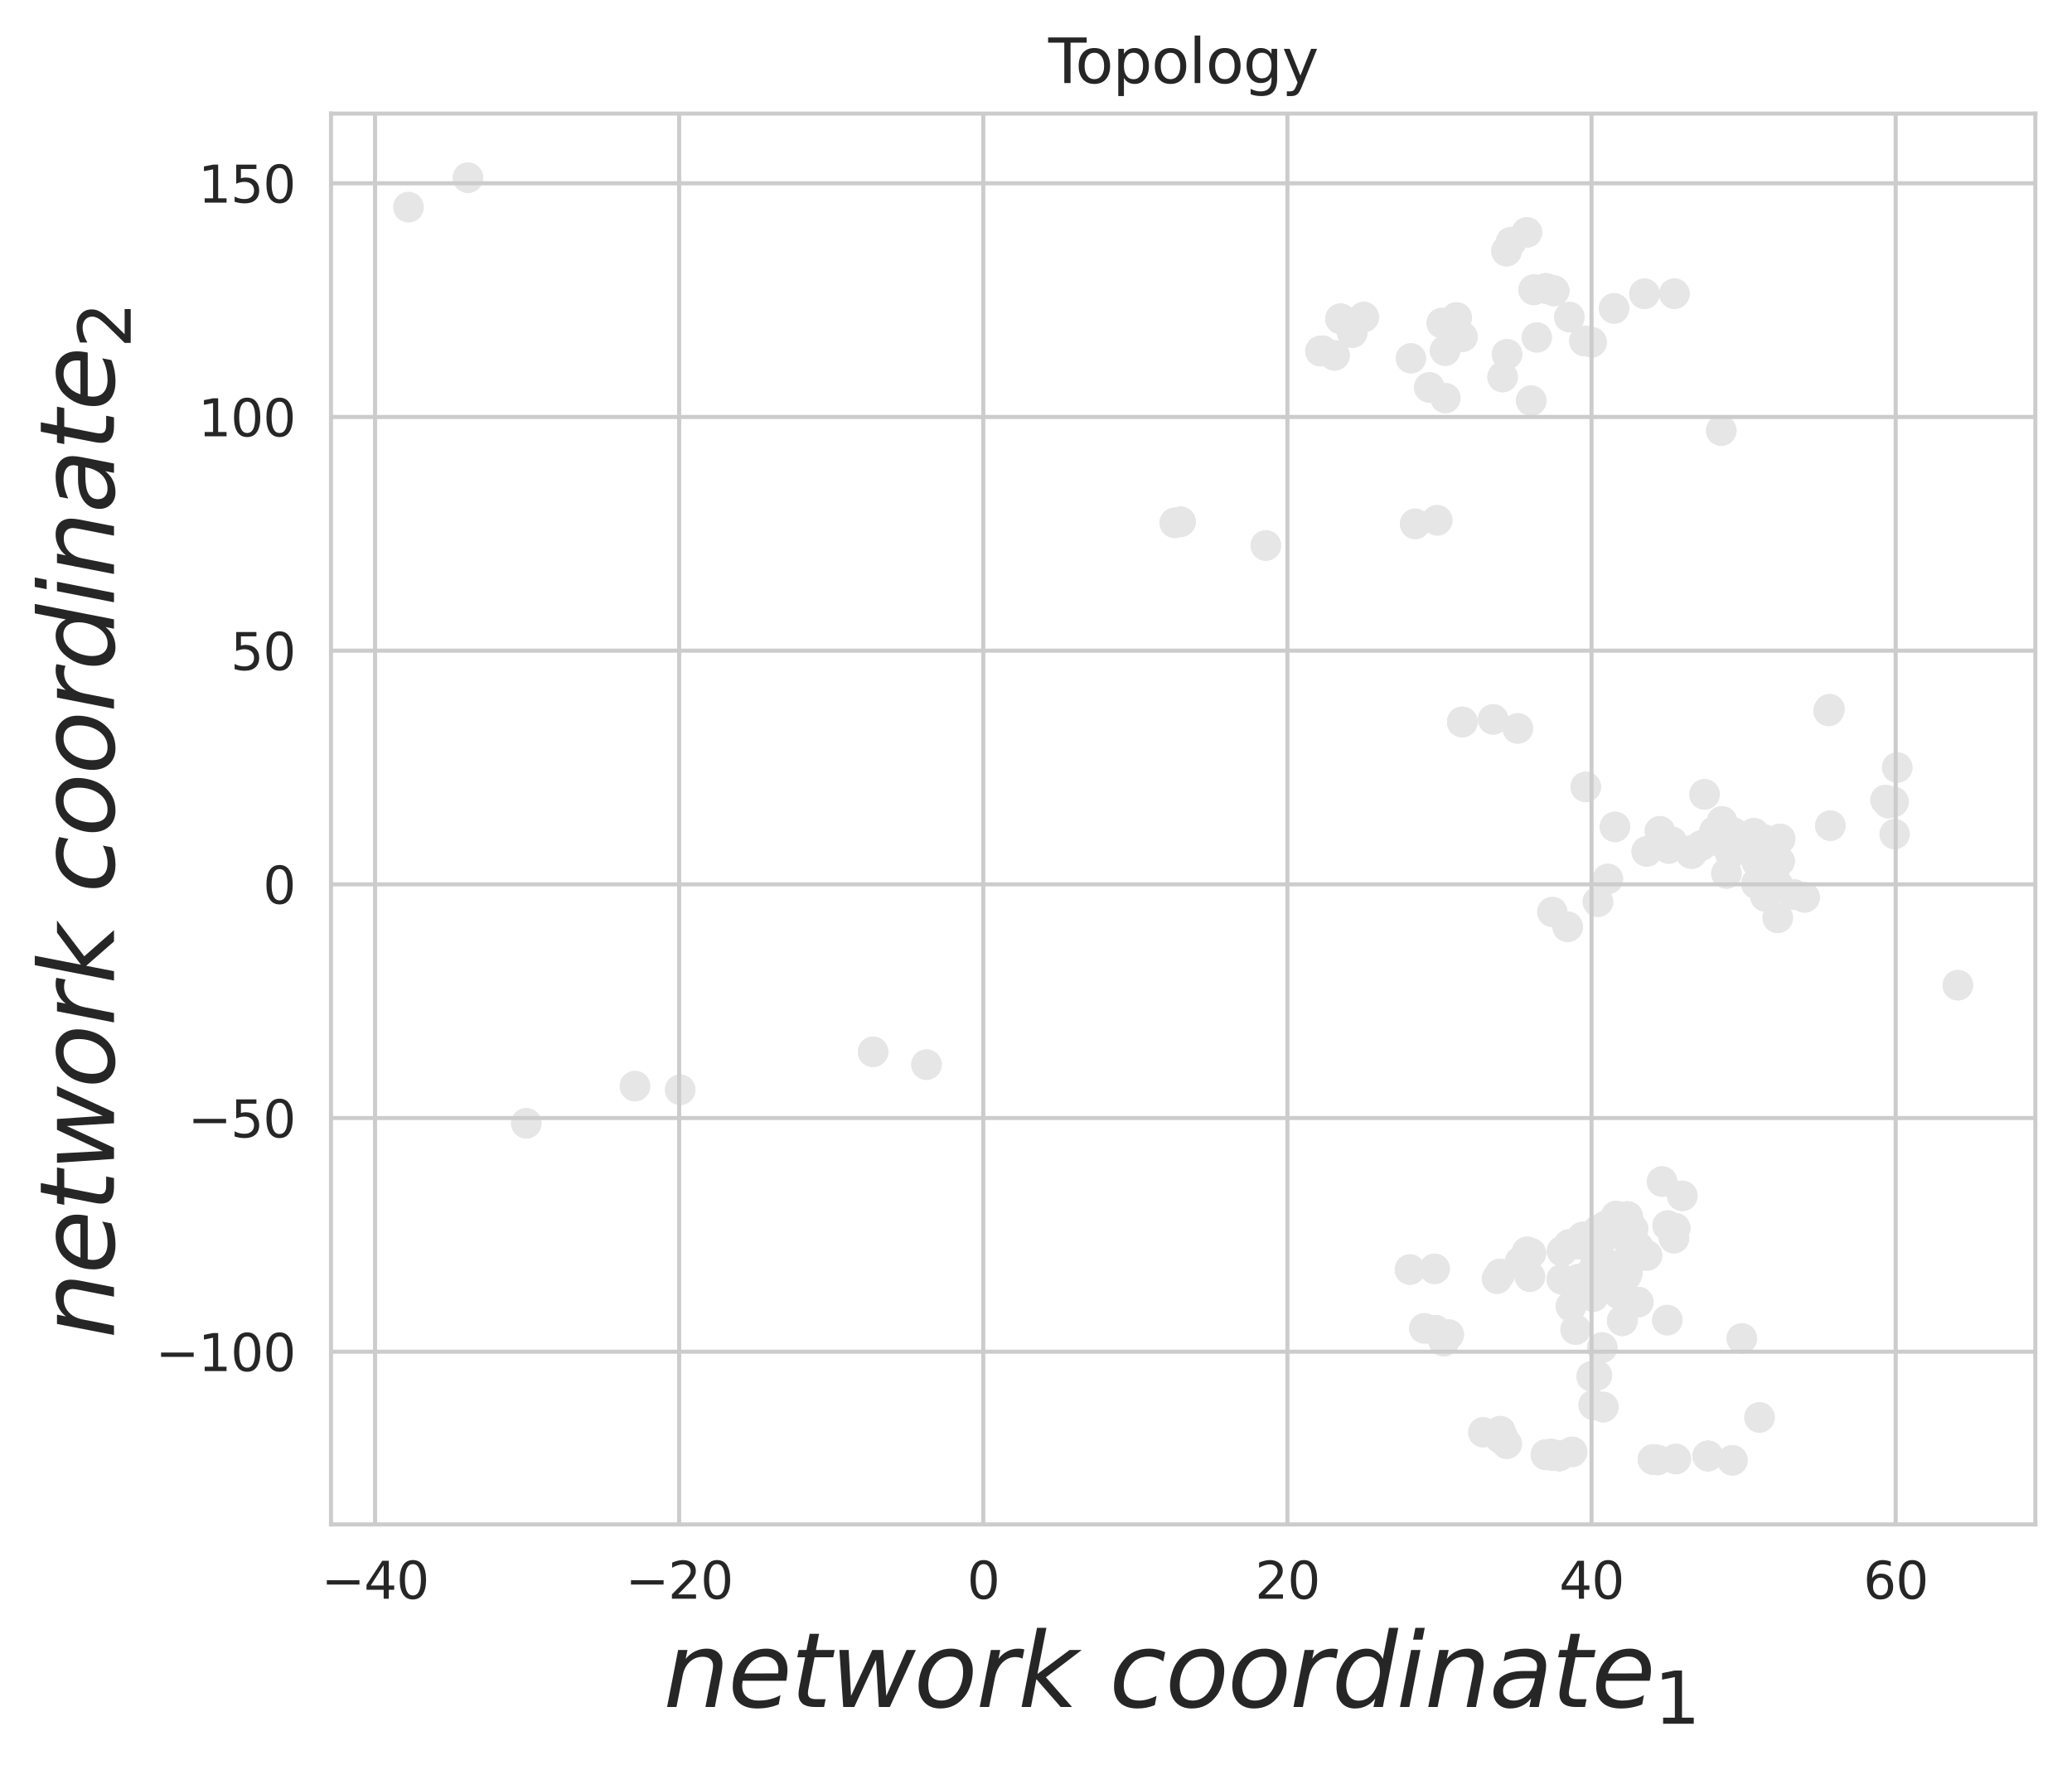 <?xml version="1.0" encoding="utf-8" standalone="no"?>
<!DOCTYPE svg PUBLIC "-//W3C//DTD SVG 1.1//EN"
  "http://www.w3.org/Graphics/SVG/1.1/DTD/svg11.dtd">
<svg xmlns:xlink="http://www.w3.org/1999/xlink" width="407.023pt" height="346.752pt" viewBox="0 0 407.023 346.752" xmlns="http://www.w3.org/2000/svg" version="1.1">
 <defs>
  <style type="text/css">*{stroke-linejoin: round; stroke-linecap: butt}</style>
 </defs>
 <g id="figure_1">
  <g id="patch_1">
   <path d="M 0 346.752 
L 407.023 346.752 
L 407.023 0 
L 0 0 
z
" style="fill: #ffffff"/>
  </g>
  <g id="axes_1">
   <g id="patch_2">
    <path d="M 65.023 299.518 
L 399.823 299.518 
L 399.823 22.318 
L 65.023 22.318 
z
" style="fill: #ffffff"/>
   </g>
   <g id="PathCollection_1">
    <defs>
     <path id="m63a2a660bc" d="M 0 2.5 
C 0.663 2.5 1.299 2.237 1.768 1.768 
C 2.237 1.299 2.5 0.663 2.5 0 
C 2.5 -0.663 2.237 -1.299 1.768 -1.768 
C 1.299 -2.237 0.663 -2.5 0 -2.5 
C -0.663 -2.5 -1.299 -2.237 -1.768 -1.768 
C -2.237 -1.299 -2.5 -0.663 -2.5 0 
C -2.5 0.663 -2.237 1.299 -1.768 1.768 
C -1.299 2.237 -0.663 2.5 0 2.5 
z
" style="stroke: #e6e6e6"/>
    </defs>
    <g clip-path="url(#pbf93ce3f47)">
     <use xlink:href="#m63a2a660bc" x="314.822" y="241.7" style="fill: #e6e6e6; stroke: #e6e6e6"/>
     <use xlink:href="#m63a2a660bc" x="314.822" y="241.7" style="fill: #e6e6e6; stroke: #e6e6e6"/>
     <use xlink:href="#m63a2a660bc" x="304.965" y="285.94" style="fill: #e6e6e6; stroke: #e6e6e6"/>
     <use xlink:href="#m63a2a660bc" x="281.943" y="261.35" style="fill: #e6e6e6; stroke: #e6e6e6"/>
     <use xlink:href="#m63a2a660bc" x="300.541" y="250.83" style="fill: #e6e6e6; stroke: #e6e6e6"/>
     <use xlink:href="#m63a2a660bc" x="300.541" y="250.83" style="fill: #e6e6e6; stroke: #e6e6e6"/>
     <use xlink:href="#m63a2a660bc" x="340.316" y="286.918" style="fill: #e6e6e6; stroke: #e6e6e6"/>
     <use xlink:href="#m63a2a660bc" x="340.316" y="286.918" style="fill: #e6e6e6; stroke: #e6e6e6"/>
     <use xlink:href="#m63a2a660bc" x="295.134" y="282.223" style="fill: #e6e6e6; stroke: #e6e6e6"/>
     <use xlink:href="#m63a2a660bc" x="319.798" y="240.354" style="fill: #e6e6e6; stroke: #e6e6e6"/>
     <use xlink:href="#m63a2a660bc" x="319.798" y="240.354" style="fill: #e6e6e6; stroke: #e6e6e6"/>
     <use xlink:href="#m63a2a660bc" x="295.134" y="282.223" style="fill: #e6e6e6; stroke: #e6e6e6"/>
     <use xlink:href="#m63a2a660bc" x="321.832" y="255.835" style="fill: #e6e6e6; stroke: #e6e6e6"/>
     <use xlink:href="#m63a2a660bc" x="321.832" y="255.835" style="fill: #e6e6e6; stroke: #e6e6e6"/>
     <use xlink:href="#m63a2a660bc" x="317.989" y="254.195" style="fill: #e6e6e6; stroke: #e6e6e6"/>
     <use xlink:href="#m63a2a660bc" x="317.989" y="254.195" style="fill: #e6e6e6; stroke: #e6e6e6"/>
     <use xlink:href="#m63a2a660bc" x="317.989" y="254.195" style="fill: #e6e6e6; stroke: #e6e6e6"/>
     <use xlink:href="#m63a2a660bc" x="313.974" y="247.168" style="fill: #e6e6e6; stroke: #e6e6e6"/>
     <use xlink:href="#m63a2a660bc" x="313.974" y="247.168" style="fill: #e6e6e6; stroke: #e6e6e6"/>
     <use xlink:href="#m63a2a660bc" x="313.974" y="247.168" style="fill: #e6e6e6; stroke: #e6e6e6"/>
     <use xlink:href="#m63a2a660bc" x="294.666" y="282.532" style="fill: #e6e6e6; stroke: #e6e6e6"/>
     <use xlink:href="#m63a2a660bc" x="335.505" y="286.07" style="fill: #e6e6e6; stroke: #e6e6e6"/>
     <use xlink:href="#m63a2a660bc" x="335.505" y="286.07" style="fill: #e6e6e6; stroke: #e6e6e6"/>
     <use xlink:href="#m63a2a660bc" x="335.505" y="286.07" style="fill: #e6e6e6; stroke: #e6e6e6"/>
     <use xlink:href="#m63a2a660bc" x="306.276" y="286.061" style="fill: #e6e6e6; stroke: #e6e6e6"/>
     <use xlink:href="#m63a2a660bc" x="306.276" y="286.061" style="fill: #e6e6e6; stroke: #e6e6e6"/>
     <use xlink:href="#m63a2a660bc" x="319.944" y="243.984" style="fill: #e6e6e6; stroke: #e6e6e6"/>
     <use xlink:href="#m63a2a660bc" x="313.972" y="247.163" style="fill: #e6e6e6; stroke: #e6e6e6"/>
     <use xlink:href="#m63a2a660bc" x="313.972" y="247.163" style="fill: #e6e6e6; stroke: #e6e6e6"/>
     <use xlink:href="#m63a2a660bc" x="313.972" y="247.163" style="fill: #e6e6e6; stroke: #e6e6e6"/>
     <use xlink:href="#m63a2a660bc" x="304.965" y="285.94" style="fill: #e6e6e6; stroke: #e6e6e6"/>
     <use xlink:href="#m63a2a660bc" x="300.722" y="246.244" style="fill: #e6e6e6; stroke: #e6e6e6"/>
     <use xlink:href="#m63a2a660bc" x="300.722" y="246.244" style="fill: #e6e6e6; stroke: #e6e6e6"/>
     <use xlink:href="#m63a2a660bc" x="300.722" y="246.244" style="fill: #e6e6e6; stroke: #e6e6e6"/>
     <use xlink:href="#m63a2a660bc" x="319.703" y="239.036" style="fill: #e6e6e6; stroke: #e6e6e6"/>
     <use xlink:href="#m63a2a660bc" x="319.703" y="239.036" style="fill: #e6e6e6; stroke: #e6e6e6"/>
     <use xlink:href="#m63a2a660bc" x="319.703" y="239.036" style="fill: #e6e6e6; stroke: #e6e6e6"/>
     <use xlink:href="#m63a2a660bc" x="283.629" y="263.502" style="fill: #e6e6e6; stroke: #e6e6e6"/>
     <use xlink:href="#m63a2a660bc" x="314.94" y="276.458" style="fill: #e6e6e6; stroke: #e6e6e6"/>
     <use xlink:href="#m63a2a660bc" x="319.944" y="243.984" style="fill: #e6e6e6; stroke: #e6e6e6"/>
     <use xlink:href="#m63a2a660bc" x="308.605" y="256.675" style="fill: #e6e6e6; stroke: #e6e6e6"/>
     <use xlink:href="#m63a2a660bc" x="308.605" y="256.675" style="fill: #e6e6e6; stroke: #e6e6e6"/>
     <use xlink:href="#m63a2a660bc" x="306.79" y="251.352" style="fill: #e6e6e6; stroke: #e6e6e6"/>
     <use xlink:href="#m63a2a660bc" x="306.79" y="251.352" style="fill: #e6e6e6; stroke: #e6e6e6"/>
     <use xlink:href="#m63a2a660bc" x="314.94" y="276.458" style="fill: #e6e6e6; stroke: #e6e6e6"/>
     <use xlink:href="#m63a2a660bc" x="314.94" y="276.458" style="fill: #e6e6e6; stroke: #e6e6e6"/>
     <use xlink:href="#m63a2a660bc" x="319.75" y="239.058" style="fill: #e6e6e6; stroke: #e6e6e6"/>
     <use xlink:href="#m63a2a660bc" x="319.75" y="239.058" style="fill: #e6e6e6; stroke: #e6e6e6"/>
     <use xlink:href="#m63a2a660bc" x="283.629" y="263.502" style="fill: #e6e6e6; stroke: #e6e6e6"/>
     <use xlink:href="#m63a2a660bc" x="283.629" y="263.502" style="fill: #e6e6e6; stroke: #e6e6e6"/>
     <use xlink:href="#m63a2a660bc" x="294.056" y="251.253" style="fill: #e6e6e6; stroke: #e6e6e6"/>
     <use xlink:href="#m63a2a660bc" x="312.5" y="242.799" style="fill: #e6e6e6; stroke: #e6e6e6"/>
     <use xlink:href="#m63a2a660bc" x="312.5" y="242.799" style="fill: #e6e6e6; stroke: #e6e6e6"/>
     <use xlink:href="#m63a2a660bc" x="294.666" y="282.532" style="fill: #e6e6e6; stroke: #e6e6e6"/>
     <use xlink:href="#m63a2a660bc" x="281.943" y="261.35" style="fill: #e6e6e6; stroke: #e6e6e6"/>
     <use xlink:href="#m63a2a660bc" x="281.943" y="261.35" style="fill: #e6e6e6; stroke: #e6e6e6"/>
     <use xlink:href="#m63a2a660bc" x="296.001" y="283.69" style="fill: #e6e6e6; stroke: #e6e6e6"/>
     <use xlink:href="#m63a2a660bc" x="319.498" y="250.624" style="fill: #e6e6e6; stroke: #e6e6e6"/>
     <use xlink:href="#m63a2a660bc" x="319.498" y="250.624" style="fill: #e6e6e6; stroke: #e6e6e6"/>
     <use xlink:href="#m63a2a660bc" x="309.516" y="261.232" style="fill: #e6e6e6; stroke: #e6e6e6"/>
     <use xlink:href="#m63a2a660bc" x="309.516" y="261.232" style="fill: #e6e6e6; stroke: #e6e6e6"/>
     <use xlink:href="#m63a2a660bc" x="315.058" y="241.673" style="fill: #e6e6e6; stroke: #e6e6e6"/>
     <use xlink:href="#m63a2a660bc" x="315.058" y="241.673" style="fill: #e6e6e6; stroke: #e6e6e6"/>
     <use xlink:href="#m63a2a660bc" x="315.058" y="241.673" style="fill: #e6e6e6; stroke: #e6e6e6"/>
     <use xlink:href="#m63a2a660bc" x="308.605" y="256.675" style="fill: #e6e6e6; stroke: #e6e6e6"/>
     <use xlink:href="#m63a2a660bc" x="329.194" y="286.661" style="fill: #e6e6e6; stroke: #e6e6e6"/>
     <use xlink:href="#m63a2a660bc" x="312.974" y="254.77" style="fill: #e6e6e6; stroke: #e6e6e6"/>
     <use xlink:href="#m63a2a660bc" x="312.974" y="254.77" style="fill: #e6e6e6; stroke: #e6e6e6"/>
     <use xlink:href="#m63a2a660bc" x="329.194" y="286.661" style="fill: #e6e6e6; stroke: #e6e6e6"/>
     <use xlink:href="#m63a2a660bc" x="313.69" y="242.305" style="fill: #e6e6e6; stroke: #e6e6e6"/>
     <use xlink:href="#m63a2a660bc" x="320.793" y="241.423" style="fill: #e6e6e6; stroke: #e6e6e6"/>
     <use xlink:href="#m63a2a660bc" x="320.793" y="241.423" style="fill: #e6e6e6; stroke: #e6e6e6"/>
     <use xlink:href="#m63a2a660bc" x="335.505" y="286.07" style="fill: #e6e6e6; stroke: #e6e6e6"/>
     <use xlink:href="#m63a2a660bc" x="335.505" y="286.07" style="fill: #e6e6e6; stroke: #e6e6e6"/>
     <use xlink:href="#m63a2a660bc" x="321.845" y="245.039" style="fill: #e6e6e6; stroke: #e6e6e6"/>
     <use xlink:href="#m63a2a660bc" x="313.921" y="253.567" style="fill: #e6e6e6; stroke: #e6e6e6"/>
     <use xlink:href="#m63a2a660bc" x="313.921" y="253.567" style="fill: #e6e6e6; stroke: #e6e6e6"/>
     <use xlink:href="#m63a2a660bc" x="304.997" y="285.92" style="fill: #e6e6e6; stroke: #e6e6e6"/>
     <use xlink:href="#m63a2a660bc" x="310.643" y="244.093" style="fill: #e6e6e6; stroke: #e6e6e6"/>
     <use xlink:href="#m63a2a660bc" x="310.643" y="244.093" style="fill: #e6e6e6; stroke: #e6e6e6"/>
     <use xlink:href="#m63a2a660bc" x="335.505" y="286.07" style="fill: #e6e6e6; stroke: #e6e6e6"/>
     <use xlink:href="#m63a2a660bc" x="304.997" y="285.92" style="fill: #e6e6e6; stroke: #e6e6e6"/>
     <use xlink:href="#m63a2a660bc" x="317.722" y="252.944" style="fill: #e6e6e6; stroke: #e6e6e6"/>
     <use xlink:href="#m63a2a660bc" x="317.722" y="252.944" style="fill: #e6e6e6; stroke: #e6e6e6"/>
     <use xlink:href="#m63a2a660bc" x="313.692" y="242.304" style="fill: #e6e6e6; stroke: #e6e6e6"/>
     <use xlink:href="#m63a2a660bc" x="133.613" y="214.112" style="fill: #e6e6e6; stroke: #e6e6e6"/>
     <use xlink:href="#m63a2a660bc" x="133.613" y="214.112" style="fill: #e6e6e6; stroke: #e6e6e6"/>
     <use xlink:href="#m63a2a660bc" x="327.596" y="240.793" style="fill: #e6e6e6; stroke: #e6e6e6"/>
     <use xlink:href="#m63a2a660bc" x="284.595" y="262.22" style="fill: #e6e6e6; stroke: #e6e6e6"/>
     <use xlink:href="#m63a2a660bc" x="284.595" y="262.22" style="fill: #e6e6e6; stroke: #e6e6e6"/>
     <use xlink:href="#m63a2a660bc" x="327.596" y="240.793" style="fill: #e6e6e6; stroke: #e6e6e6"/>
     <use xlink:href="#m63a2a660bc" x="304.997" y="285.92" style="fill: #e6e6e6; stroke: #e6e6e6"/>
     <use xlink:href="#m63a2a660bc" x="304.997" y="285.92" style="fill: #e6e6e6; stroke: #e6e6e6"/>
     <use xlink:href="#m63a2a660bc" x="294.723" y="282.112" style="fill: #e6e6e6; stroke: #e6e6e6"/>
     <use xlink:href="#m63a2a660bc" x="294.723" y="282.112" style="fill: #e6e6e6; stroke: #e6e6e6"/>
     <use xlink:href="#m63a2a660bc" x="303.694" y="285.782" style="fill: #e6e6e6; stroke: #e6e6e6"/>
     <use xlink:href="#m63a2a660bc" x="303.694" y="285.782" style="fill: #e6e6e6; stroke: #e6e6e6"/>
     <use xlink:href="#m63a2a660bc" x="324.712" y="286.756" style="fill: #e6e6e6; stroke: #e6e6e6"/>
     <use xlink:href="#m63a2a660bc" x="324.712" y="286.756" style="fill: #e6e6e6; stroke: #e6e6e6"/>
     <use xlink:href="#m63a2a660bc" x="279.808" y="260.993" style="fill: #e6e6e6; stroke: #e6e6e6"/>
     <use xlink:href="#m63a2a660bc" x="279.808" y="260.993" style="fill: #e6e6e6; stroke: #e6e6e6"/>
     <use xlink:href="#m63a2a660bc" x="319.703" y="239.036" style="fill: #e6e6e6; stroke: #e6e6e6"/>
     <use xlink:href="#m63a2a660bc" x="319.703" y="239.036" style="fill: #e6e6e6; stroke: #e6e6e6"/>
     <use xlink:href="#m63a2a660bc" x="319.703" y="239.036" style="fill: #e6e6e6; stroke: #e6e6e6"/>
     <use xlink:href="#m63a2a660bc" x="319.703" y="239.036" style="fill: #e6e6e6; stroke: #e6e6e6"/>
     <use xlink:href="#m63a2a660bc" x="294.725" y="281.194" style="fill: #e6e6e6; stroke: #e6e6e6"/>
     <use xlink:href="#m63a2a660bc" x="294.725" y="281.194" style="fill: #e6e6e6; stroke: #e6e6e6"/>
     <use xlink:href="#m63a2a660bc" x="324.712" y="286.756" style="fill: #e6e6e6; stroke: #e6e6e6"/>
     <use xlink:href="#m63a2a660bc" x="308.821" y="285.259" style="fill: #e6e6e6; stroke: #e6e6e6"/>
     <use xlink:href="#m63a2a660bc" x="304.668" y="285.681" style="fill: #e6e6e6; stroke: #e6e6e6"/>
     <use xlink:href="#m63a2a660bc" x="304.668" y="285.681" style="fill: #e6e6e6; stroke: #e6e6e6"/>
     <use xlink:href="#m63a2a660bc" x="304.668" y="285.681" style="fill: #e6e6e6; stroke: #e6e6e6"/>
     <use xlink:href="#m63a2a660bc" x="306.298" y="286.02" style="fill: #e6e6e6; stroke: #e6e6e6"/>
     <use xlink:href="#m63a2a660bc" x="306.298" y="286.02" style="fill: #e6e6e6; stroke: #e6e6e6"/>
     <use xlink:href="#m63a2a660bc" x="306.298" y="286.02" style="fill: #e6e6e6; stroke: #e6e6e6"/>
     <use xlink:href="#m63a2a660bc" x="306.298" y="286.02" style="fill: #e6e6e6; stroke: #e6e6e6"/>
     <use xlink:href="#m63a2a660bc" x="306.298" y="286.02" style="fill: #e6e6e6; stroke: #e6e6e6"/>
     <use xlink:href="#m63a2a660bc" x="306.298" y="286.02" style="fill: #e6e6e6; stroke: #e6e6e6"/>
     <use xlink:href="#m63a2a660bc" x="306.298" y="286.02" style="fill: #e6e6e6; stroke: #e6e6e6"/>
     <use xlink:href="#m63a2a660bc" x="306.298" y="286.02" style="fill: #e6e6e6; stroke: #e6e6e6"/>
     <use xlink:href="#m63a2a660bc" x="306.298" y="286.02" style="fill: #e6e6e6; stroke: #e6e6e6"/>
     <use xlink:href="#m63a2a660bc" x="306.298" y="286.02" style="fill: #e6e6e6; stroke: #e6e6e6"/>
     <use xlink:href="#m63a2a660bc" x="306.298" y="286.02" style="fill: #e6e6e6; stroke: #e6e6e6"/>
     <use xlink:href="#m63a2a660bc" x="304.997" y="285.92" style="fill: #e6e6e6; stroke: #e6e6e6"/>
     <use xlink:href="#m63a2a660bc" x="303.683" y="285.837" style="fill: #e6e6e6; stroke: #e6e6e6"/>
     <use xlink:href="#m63a2a660bc" x="303.683" y="285.837" style="fill: #e6e6e6; stroke: #e6e6e6"/>
     <use xlink:href="#m63a2a660bc" x="303.683" y="285.837" style="fill: #e6e6e6; stroke: #e6e6e6"/>
     <use xlink:href="#m63a2a660bc" x="299.998" y="245.96" style="fill: #e6e6e6; stroke: #e6e6e6"/>
     <use xlink:href="#m63a2a660bc" x="299.998" y="245.96" style="fill: #e6e6e6; stroke: #e6e6e6"/>
     <use xlink:href="#m63a2a660bc" x="328.833" y="243.269" style="fill: #e6e6e6; stroke: #e6e6e6"/>
     <use xlink:href="#m63a2a660bc" x="328.833" y="243.269" style="fill: #e6e6e6; stroke: #e6e6e6"/>
     <use xlink:href="#m63a2a660bc" x="326.495" y="232.145" style="fill: #e6e6e6; stroke: #e6e6e6"/>
     <use xlink:href="#m63a2a660bc" x="326.495" y="232.145" style="fill: #e6e6e6; stroke: #e6e6e6"/>
     <use xlink:href="#m63a2a660bc" x="329.081" y="241.316" style="fill: #e6e6e6; stroke: #e6e6e6"/>
     <use xlink:href="#m63a2a660bc" x="329.081" y="241.316" style="fill: #e6e6e6; stroke: #e6e6e6"/>
     <use xlink:href="#m63a2a660bc" x="323.532" y="246.649" style="fill: #e6e6e6; stroke: #e6e6e6"/>
     <use xlink:href="#m63a2a660bc" x="323.532" y="246.649" style="fill: #e6e6e6; stroke: #e6e6e6"/>
     <use xlink:href="#m63a2a660bc" x="342.167" y="262.98" style="fill: #e6e6e6; stroke: #e6e6e6"/>
     <use xlink:href="#m63a2a660bc" x="342.167" y="262.98" style="fill: #e6e6e6; stroke: #e6e6e6"/>
     <use xlink:href="#m63a2a660bc" x="345.637" y="278.494" style="fill: #e6e6e6; stroke: #e6e6e6"/>
     <use xlink:href="#m63a2a660bc" x="345.637" y="278.494" style="fill: #e6e6e6; stroke: #e6e6e6"/>
     <use xlink:href="#m63a2a660bc" x="317.473" y="238.92" style="fill: #e6e6e6; stroke: #e6e6e6"/>
     <use xlink:href="#m63a2a660bc" x="317.473" y="238.92" style="fill: #e6e6e6; stroke: #e6e6e6"/>
     <use xlink:href="#m63a2a660bc" x="330.468" y="234.957" style="fill: #e6e6e6; stroke: #e6e6e6"/>
     <use xlink:href="#m63a2a660bc" x="330.468" y="234.957" style="fill: #e6e6e6; stroke: #e6e6e6"/>
     <use xlink:href="#m63a2a660bc" x="294.661" y="250.301" style="fill: #e6e6e6; stroke: #e6e6e6"/>
     <use xlink:href="#m63a2a660bc" x="294.661" y="250.301" style="fill: #e6e6e6; stroke: #e6e6e6"/>
     <use xlink:href="#m63a2a660bc" x="321.845" y="245.039" style="fill: #e6e6e6; stroke: #e6e6e6"/>
     <use xlink:href="#m63a2a660bc" x="314.885" y="241.736" style="fill: #e6e6e6; stroke: #e6e6e6"/>
     <use xlink:href="#m63a2a660bc" x="314.885" y="241.736" style="fill: #e6e6e6; stroke: #e6e6e6"/>
     <use xlink:href="#m63a2a660bc" x="306.853" y="245.815" style="fill: #e6e6e6; stroke: #e6e6e6"/>
     <use xlink:href="#m63a2a660bc" x="306.853" y="245.815" style="fill: #e6e6e6; stroke: #e6e6e6"/>
     <use xlink:href="#m63a2a660bc" x="309.388" y="244.479" style="fill: #e6e6e6; stroke: #e6e6e6"/>
     <use xlink:href="#m63a2a660bc" x="308.821" y="285.259" style="fill: #e6e6e6; stroke: #e6e6e6"/>
     <use xlink:href="#m63a2a660bc" x="304.997" y="285.92" style="fill: #e6e6e6; stroke: #e6e6e6"/>
     <use xlink:href="#m63a2a660bc" x="309.388" y="244.479" style="fill: #e6e6e6; stroke: #e6e6e6"/>
     <use xlink:href="#m63a2a660bc" x="306.282" y="286.028" style="fill: #e6e6e6; stroke: #e6e6e6"/>
     <use xlink:href="#m63a2a660bc" x="306.282" y="286.028" style="fill: #e6e6e6; stroke: #e6e6e6"/>
     <use xlink:href="#m63a2a660bc" x="294.631" y="282.339" style="fill: #e6e6e6; stroke: #e6e6e6"/>
     <use xlink:href="#m63a2a660bc" x="294.631" y="282.339" style="fill: #e6e6e6; stroke: #e6e6e6"/>
     <use xlink:href="#m63a2a660bc" x="306.298" y="286.02" style="fill: #e6e6e6; stroke: #e6e6e6"/>
     <use xlink:href="#m63a2a660bc" x="306.298" y="286.02" style="fill: #e6e6e6; stroke: #e6e6e6"/>
     <use xlink:href="#m63a2a660bc" x="306.298" y="286.02" style="fill: #e6e6e6; stroke: #e6e6e6"/>
     <use xlink:href="#m63a2a660bc" x="318.26" y="254.222" style="fill: #e6e6e6; stroke: #e6e6e6"/>
     <use xlink:href="#m63a2a660bc" x="313.69" y="242.305" style="fill: #e6e6e6; stroke: #e6e6e6"/>
     <use xlink:href="#m63a2a660bc" x="313.69" y="242.305" style="fill: #e6e6e6; stroke: #e6e6e6"/>
     <use xlink:href="#m63a2a660bc" x="318.768" y="254.277" style="fill: #e6e6e6; stroke: #e6e6e6"/>
     <use xlink:href="#m63a2a660bc" x="318.768" y="254.277" style="fill: #e6e6e6; stroke: #e6e6e6"/>
     <use xlink:href="#m63a2a660bc" x="314.705" y="241.697" style="fill: #e6e6e6; stroke: #e6e6e6"/>
     <use xlink:href="#m63a2a660bc" x="309.986" y="251.347" style="fill: #e6e6e6; stroke: #e6e6e6"/>
     <use xlink:href="#m63a2a660bc" x="309.986" y="251.347" style="fill: #e6e6e6; stroke: #e6e6e6"/>
     <use xlink:href="#m63a2a660bc" x="314.825" y="241.871" style="fill: #e6e6e6; stroke: #e6e6e6"/>
     <use xlink:href="#m63a2a660bc" x="314.825" y="241.871" style="fill: #e6e6e6; stroke: #e6e6e6"/>
     <use xlink:href="#m63a2a660bc" x="327.52" y="259.373" style="fill: #e6e6e6; stroke: #e6e6e6"/>
     <use xlink:href="#m63a2a660bc" x="327.52" y="259.373" style="fill: #e6e6e6; stroke: #e6e6e6"/>
     <use xlink:href="#m63a2a660bc" x="314.705" y="241.697" style="fill: #e6e6e6; stroke: #e6e6e6"/>
     <use xlink:href="#m63a2a660bc" x="304.997" y="285.92" style="fill: #e6e6e6; stroke: #e6e6e6"/>
     <use xlink:href="#m63a2a660bc" x="314.822" y="241.7" style="fill: #e6e6e6; stroke: #e6e6e6"/>
     <use xlink:href="#m63a2a660bc" x="181.999" y="209.182" style="fill: #e6e6e6; stroke: #e6e6e6"/>
     <use xlink:href="#m63a2a660bc" x="181.999" y="209.182" style="fill: #e6e6e6; stroke: #e6e6e6"/>
     <use xlink:href="#m63a2a660bc" x="103.382" y="220.705" style="fill: #e6e6e6; stroke: #e6e6e6"/>
     <use xlink:href="#m63a2a660bc" x="103.382" y="220.705" style="fill: #e6e6e6; stroke: #e6e6e6"/>
     <use xlink:href="#m63a2a660bc" x="313.69" y="242.305" style="fill: #e6e6e6; stroke: #e6e6e6"/>
     <use xlink:href="#m63a2a660bc" x="313.69" y="242.305" style="fill: #e6e6e6; stroke: #e6e6e6"/>
     <use xlink:href="#m63a2a660bc" x="317.131" y="248.692" style="fill: #e6e6e6; stroke: #e6e6e6"/>
     <use xlink:href="#m63a2a660bc" x="317.131" y="248.692" style="fill: #e6e6e6; stroke: #e6e6e6"/>
     <use xlink:href="#m63a2a660bc" x="313.929" y="241.706" style="fill: #e6e6e6; stroke: #e6e6e6"/>
     <use xlink:href="#m63a2a660bc" x="124.731" y="213.398" style="fill: #e6e6e6; stroke: #e6e6e6"/>
     <use xlink:href="#m63a2a660bc" x="124.731" y="213.398" style="fill: #e6e6e6; stroke: #e6e6e6"/>
     <use xlink:href="#m63a2a660bc" x="313.929" y="241.706" style="fill: #e6e6e6; stroke: #e6e6e6"/>
     <use xlink:href="#m63a2a660bc" x="313.69" y="242.305" style="fill: #e6e6e6; stroke: #e6e6e6"/>
     <use xlink:href="#m63a2a660bc" x="318.26" y="254.222" style="fill: #e6e6e6; stroke: #e6e6e6"/>
     <use xlink:href="#m63a2a660bc" x="291.366" y="281.409" style="fill: #e6e6e6; stroke: #e6e6e6"/>
     <use xlink:href="#m63a2a660bc" x="300.456" y="246.334" style="fill: #e6e6e6; stroke: #e6e6e6"/>
     <use xlink:href="#m63a2a660bc" x="325.608" y="286.847" style="fill: #e6e6e6; stroke: #e6e6e6"/>
     <use xlink:href="#m63a2a660bc" x="325.608" y="286.847" style="fill: #e6e6e6; stroke: #e6e6e6"/>
     <use xlink:href="#m63a2a660bc" x="312.666" y="270.412" style="fill: #e6e6e6; stroke: #e6e6e6"/>
     <use xlink:href="#m63a2a660bc" x="312.666" y="270.412" style="fill: #e6e6e6; stroke: #e6e6e6"/>
     <use xlink:href="#m63a2a660bc" x="308.283" y="244.497" style="fill: #e6e6e6; stroke: #e6e6e6"/>
     <use xlink:href="#m63a2a660bc" x="308.283" y="244.497" style="fill: #e6e6e6; stroke: #e6e6e6"/>
     <use xlink:href="#m63a2a660bc" x="318.678" y="259.492" style="fill: #e6e6e6; stroke: #e6e6e6"/>
     <use xlink:href="#m63a2a660bc" x="318.678" y="259.492" style="fill: #e6e6e6; stroke: #e6e6e6"/>
     <use xlink:href="#m63a2a660bc" x="171.5" y="206.659" style="fill: #e6e6e6; stroke: #e6e6e6"/>
     <use xlink:href="#m63a2a660bc" x="317.095" y="240.007" style="fill: #e6e6e6; stroke: #e6e6e6"/>
     <use xlink:href="#m63a2a660bc" x="318.678" y="259.492" style="fill: #e6e6e6; stroke: #e6e6e6"/>
     <use xlink:href="#m63a2a660bc" x="318.678" y="259.492" style="fill: #e6e6e6; stroke: #e6e6e6"/>
     <use xlink:href="#m63a2a660bc" x="171.5" y="206.659" style="fill: #e6e6e6; stroke: #e6e6e6"/>
     <use xlink:href="#m63a2a660bc" x="281.816" y="249.3" style="fill: #e6e6e6; stroke: #e6e6e6"/>
     <use xlink:href="#m63a2a660bc" x="281.816" y="249.3" style="fill: #e6e6e6; stroke: #e6e6e6"/>
     <use xlink:href="#m63a2a660bc" x="313.421" y="247.215" style="fill: #e6e6e6; stroke: #e6e6e6"/>
     <use xlink:href="#m63a2a660bc" x="313.421" y="247.215" style="fill: #e6e6e6; stroke: #e6e6e6"/>
     <use xlink:href="#m63a2a660bc" x="298.623" y="247.888" style="fill: #e6e6e6; stroke: #e6e6e6"/>
     <use xlink:href="#m63a2a660bc" x="319.686" y="250.032" style="fill: #e6e6e6; stroke: #e6e6e6"/>
     <use xlink:href="#m63a2a660bc" x="319.686" y="250.032" style="fill: #e6e6e6; stroke: #e6e6e6"/>
     <use xlink:href="#m63a2a660bc" x="308.193" y="244.626" style="fill: #e6e6e6; stroke: #e6e6e6"/>
     <use xlink:href="#m63a2a660bc" x="314.107" y="242.081" style="fill: #e6e6e6; stroke: #e6e6e6"/>
     <use xlink:href="#m63a2a660bc" x="313.749" y="242.293" style="fill: #e6e6e6; stroke: #e6e6e6"/>
     <use xlink:href="#m63a2a660bc" x="313.749" y="242.293" style="fill: #e6e6e6; stroke: #e6e6e6"/>
     <use xlink:href="#m63a2a660bc" x="314.107" y="242.081" style="fill: #e6e6e6; stroke: #e6e6e6"/>
     <use xlink:href="#m63a2a660bc" x="319.944" y="243.984" style="fill: #e6e6e6; stroke: #e6e6e6"/>
     <use xlink:href="#m63a2a660bc" x="319.944" y="243.984" style="fill: #e6e6e6; stroke: #e6e6e6"/>
     <use xlink:href="#m63a2a660bc" x="313.69" y="242.305" style="fill: #e6e6e6; stroke: #e6e6e6"/>
     <use xlink:href="#m63a2a660bc" x="308.193" y="244.626" style="fill: #e6e6e6; stroke: #e6e6e6"/>
     <use xlink:href="#m63a2a660bc" x="310.882" y="243.037" style="fill: #e6e6e6; stroke: #e6e6e6"/>
     <use xlink:href="#m63a2a660bc" x="310.882" y="243.037" style="fill: #e6e6e6; stroke: #e6e6e6"/>
     <use xlink:href="#m63a2a660bc" x="313.69" y="270.218" style="fill: #e6e6e6; stroke: #e6e6e6"/>
     <use xlink:href="#m63a2a660bc" x="313.69" y="270.218" style="fill: #e6e6e6; stroke: #e6e6e6"/>
     <use xlink:href="#m63a2a660bc" x="321.606" y="246.756" style="fill: #e6e6e6; stroke: #e6e6e6"/>
     <use xlink:href="#m63a2a660bc" x="321.606" y="246.756" style="fill: #e6e6e6; stroke: #e6e6e6"/>
     <use xlink:href="#m63a2a660bc" x="313.69" y="242.305" style="fill: #e6e6e6; stroke: #e6e6e6"/>
     <use xlink:href="#m63a2a660bc" x="298.623" y="247.888" style="fill: #e6e6e6; stroke: #e6e6e6"/>
     <use xlink:href="#m63a2a660bc" x="313.69" y="242.305" style="fill: #e6e6e6; stroke: #e6e6e6"/>
     <use xlink:href="#m63a2a660bc" x="313.69" y="242.305" style="fill: #e6e6e6; stroke: #e6e6e6"/>
     <use xlink:href="#m63a2a660bc" x="313.062" y="276.039" style="fill: #e6e6e6; stroke: #e6e6e6"/>
     <use xlink:href="#m63a2a660bc" x="313.062" y="276.039" style="fill: #e6e6e6; stroke: #e6e6e6"/>
     <use xlink:href="#m63a2a660bc" x="322.651" y="246.637" style="fill: #e6e6e6; stroke: #e6e6e6"/>
     <use xlink:href="#m63a2a660bc" x="322.651" y="246.637" style="fill: #e6e6e6; stroke: #e6e6e6"/>
     <use xlink:href="#m63a2a660bc" x="314.735" y="264.754" style="fill: #e6e6e6; stroke: #e6e6e6"/>
     <use xlink:href="#m63a2a660bc" x="314.735" y="264.754" style="fill: #e6e6e6; stroke: #e6e6e6"/>
     <use xlink:href="#m63a2a660bc" x="313.69" y="242.305" style="fill: #e6e6e6; stroke: #e6e6e6"/>
     <use xlink:href="#m63a2a660bc" x="317.095" y="240.007" style="fill: #e6e6e6; stroke: #e6e6e6"/>
     <use xlink:href="#m63a2a660bc" x="314.078" y="242.119" style="fill: #e6e6e6; stroke: #e6e6e6"/>
     <use xlink:href="#m63a2a660bc" x="314.078" y="242.119" style="fill: #e6e6e6; stroke: #e6e6e6"/>
     <use xlink:href="#m63a2a660bc" x="294.572" y="281.549" style="fill: #e6e6e6; stroke: #e6e6e6"/>
     <use xlink:href="#m63a2a660bc" x="294.572" y="281.549" style="fill: #e6e6e6; stroke: #e6e6e6"/>
     <use xlink:href="#m63a2a660bc" x="276.973" y="249.433" style="fill: #e6e6e6; stroke: #e6e6e6"/>
     <use xlink:href="#m63a2a660bc" x="314.078" y="244.938" style="fill: #e6e6e6; stroke: #e6e6e6"/>
     <use xlink:href="#m63a2a660bc" x="314.078" y="244.938" style="fill: #e6e6e6; stroke: #e6e6e6"/>
     <use xlink:href="#m63a2a660bc" x="276.973" y="249.433" style="fill: #e6e6e6; stroke: #e6e6e6"/>
     <use xlink:href="#m63a2a660bc" x="312.584" y="249.998" style="fill: #e6e6e6; stroke: #e6e6e6"/>
     <use xlink:href="#m63a2a660bc" x="312.584" y="249.998" style="fill: #e6e6e6; stroke: #e6e6e6"/>
     <use xlink:href="#m63a2a660bc" x="315.362" y="240.907" style="fill: #e6e6e6; stroke: #e6e6e6"/>
     <use xlink:href="#m63a2a660bc" x="315.362" y="240.907" style="fill: #e6e6e6; stroke: #e6e6e6"/>
     <use xlink:href="#m63a2a660bc" x="315.362" y="240.907" style="fill: #e6e6e6; stroke: #e6e6e6"/>
     <use xlink:href="#m63a2a660bc" x="309.623" y="244.41" style="fill: #e6e6e6; stroke: #e6e6e6"/>
     <use xlink:href="#m63a2a660bc" x="309.623" y="244.41" style="fill: #e6e6e6; stroke: #e6e6e6"/>
     <use xlink:href="#m63a2a660bc" x="318.081" y="239.337" style="fill: #e6e6e6; stroke: #e6e6e6"/>
     <use xlink:href="#m63a2a660bc" x="318.081" y="239.337" style="fill: #e6e6e6; stroke: #e6e6e6"/>
     <use xlink:href="#m63a2a660bc" x="318.081" y="239.337" style="fill: #e6e6e6; stroke: #e6e6e6"/>
     <use xlink:href="#m63a2a660bc" x="318.081" y="239.337" style="fill: #e6e6e6; stroke: #e6e6e6"/>
    </g>
   </g>
   <g id="PathCollection_2">
    <g clip-path="url(#pbf93ce3f47)">
     <use xlink:href="#m63a2a660bc" x="359.55" y="162.219" style="fill: #e6e6e6; stroke: #e6e6e6"/>
     <use xlink:href="#m63a2a660bc" x="371.964" y="157.552" style="fill: #e6e6e6; stroke: #e6e6e6"/>
     <use xlink:href="#m63a2a660bc" x="371.964" y="157.552" style="fill: #e6e6e6; stroke: #e6e6e6"/>
     <use xlink:href="#m63a2a660bc" x="359.55" y="162.219" style="fill: #e6e6e6; stroke: #e6e6e6"/>
     <use xlink:href="#m63a2a660bc" x="326.076" y="163.326" style="fill: #e6e6e6; stroke: #e6e6e6"/>
     <use xlink:href="#m63a2a660bc" x="326.076" y="163.326" style="fill: #e6e6e6; stroke: #e6e6e6"/>
     <use xlink:href="#m63a2a660bc" x="349.121" y="173.67" style="fill: #e6e6e6; stroke: #e6e6e6"/>
     <use xlink:href="#m63a2a660bc" x="349.121" y="173.67" style="fill: #e6e6e6; stroke: #e6e6e6"/>
     <use xlink:href="#m63a2a660bc" x="349.121" y="173.67" style="fill: #e6e6e6; stroke: #e6e6e6"/>
     <use xlink:href="#m63a2a660bc" x="354.495" y="176.31" style="fill: #e6e6e6; stroke: #e6e6e6"/>
     <use xlink:href="#m63a2a660bc" x="354.495" y="176.31" style="fill: #e6e6e6; stroke: #e6e6e6"/>
     <use xlink:href="#m63a2a660bc" x="349.536" y="169.255" style="fill: #e6e6e6; stroke: #e6e6e6"/>
     <use xlink:href="#m63a2a660bc" x="349.536" y="169.255" style="fill: #e6e6e6; stroke: #e6e6e6"/>
     <use xlink:href="#m63a2a660bc" x="345.005" y="173.632" style="fill: #e6e6e6; stroke: #e6e6e6"/>
     <use xlink:href="#m63a2a660bc" x="345.005" y="173.632" style="fill: #e6e6e6; stroke: #e6e6e6"/>
     <use xlink:href="#m63a2a660bc" x="287.253" y="141.845" style="fill: #e6e6e6; stroke: #e6e6e6"/>
     <use xlink:href="#m63a2a660bc" x="287.253" y="141.845" style="fill: #e6e6e6; stroke: #e6e6e6"/>
     <use xlink:href="#m63a2a660bc" x="287.253" y="141.845" style="fill: #e6e6e6; stroke: #e6e6e6"/>
     <use xlink:href="#m63a2a660bc" x="346.847" y="176.124" style="fill: #e6e6e6; stroke: #e6e6e6"/>
     <use xlink:href="#m63a2a660bc" x="346.847" y="176.124" style="fill: #e6e6e6; stroke: #e6e6e6"/>
     <use xlink:href="#m63a2a660bc" x="346.847" y="176.124" style="fill: #e6e6e6; stroke: #e6e6e6"/>
     <use xlink:href="#m63a2a660bc" x="346.847" y="176.124" style="fill: #e6e6e6; stroke: #e6e6e6"/>
     <use xlink:href="#m63a2a660bc" x="346.847" y="176.124" style="fill: #e6e6e6; stroke: #e6e6e6"/>
     <use xlink:href="#m63a2a660bc" x="313.899" y="177.17" style="fill: #e6e6e6; stroke: #e6e6e6"/>
     <use xlink:href="#m63a2a660bc" x="370.396" y="157.18" style="fill: #e6e6e6; stroke: #e6e6e6"/>
     <use xlink:href="#m63a2a660bc" x="370.396" y="157.18" style="fill: #e6e6e6; stroke: #e6e6e6"/>
     <use xlink:href="#m63a2a660bc" x="313.899" y="177.17" style="fill: #e6e6e6; stroke: #e6e6e6"/>
     <use xlink:href="#m63a2a660bc" x="338.085" y="165.46" style="fill: #e6e6e6; stroke: #e6e6e6"/>
     <use xlink:href="#m63a2a660bc" x="338.085" y="165.46" style="fill: #e6e6e6; stroke: #e6e6e6"/>
     <use xlink:href="#m63a2a660bc" x="327.789" y="166.711" style="fill: #e6e6e6; stroke: #e6e6e6"/>
     <use xlink:href="#m63a2a660bc" x="327.789" y="166.711" style="fill: #e6e6e6; stroke: #e6e6e6"/>
     <use xlink:href="#m63a2a660bc" x="345.145" y="169.439" style="fill: #e6e6e6; stroke: #e6e6e6"/>
     <use xlink:href="#m63a2a660bc" x="345.145" y="169.439" style="fill: #e6e6e6; stroke: #e6e6e6"/>
     <use xlink:href="#m63a2a660bc" x="346.847" y="176.124" style="fill: #e6e6e6; stroke: #e6e6e6"/>
     <use xlink:href="#m63a2a660bc" x="287.253" y="141.845" style="fill: #e6e6e6; stroke: #e6e6e6"/>
     <use xlink:href="#m63a2a660bc" x="348.55" y="169.76" style="fill: #e6e6e6; stroke: #e6e6e6"/>
     <use xlink:href="#m63a2a660bc" x="348.55" y="169.76" style="fill: #e6e6e6; stroke: #e6e6e6"/>
     <use xlink:href="#m63a2a660bc" x="340.873" y="166.61" style="fill: #e6e6e6; stroke: #e6e6e6"/>
     <use xlink:href="#m63a2a660bc" x="340.873" y="166.61" style="fill: #e6e6e6; stroke: #e6e6e6"/>
     <use xlink:href="#m63a2a660bc" x="384.605" y="193.571" style="fill: #e6e6e6; stroke: #e6e6e6"/>
     <use xlink:href="#m63a2a660bc" x="339.14" y="171.615" style="fill: #e6e6e6; stroke: #e6e6e6"/>
     <use xlink:href="#m63a2a660bc" x="339.14" y="171.615" style="fill: #e6e6e6; stroke: #e6e6e6"/>
     <use xlink:href="#m63a2a660bc" x="372.179" y="163.883" style="fill: #e6e6e6; stroke: #e6e6e6"/>
     <use xlink:href="#m63a2a660bc" x="341.918" y="164.636" style="fill: #e6e6e6; stroke: #e6e6e6"/>
     <use xlink:href="#m63a2a660bc" x="349.685" y="164.82" style="fill: #e6e6e6; stroke: #e6e6e6"/>
     <use xlink:href="#m63a2a660bc" x="323.483" y="167.279" style="fill: #e6e6e6; stroke: #e6e6e6"/>
     <use xlink:href="#m63a2a660bc" x="323.483" y="167.279" style="fill: #e6e6e6; stroke: #e6e6e6"/>
     <use xlink:href="#m63a2a660bc" x="384.605" y="193.571" style="fill: #e6e6e6; stroke: #e6e6e6"/>
     <use xlink:href="#m63a2a660bc" x="341.918" y="164.636" style="fill: #e6e6e6; stroke: #e6e6e6"/>
     <use xlink:href="#m63a2a660bc" x="372.686" y="150.798" style="fill: #e6e6e6; stroke: #e6e6e6"/>
     <use xlink:href="#m63a2a660bc" x="372.686" y="150.798" style="fill: #e6e6e6; stroke: #e6e6e6"/>
     <use xlink:href="#m63a2a660bc" x="332.33" y="167.731" style="fill: #e6e6e6; stroke: #e6e6e6"/>
     <use xlink:href="#m63a2a660bc" x="349.553" y="169.207" style="fill: #e6e6e6; stroke: #e6e6e6"/>
     <use xlink:href="#m63a2a660bc" x="349.553" y="169.207" style="fill: #e6e6e6; stroke: #e6e6e6"/>
     <use xlink:href="#m63a2a660bc" x="349.553" y="169.207" style="fill: #e6e6e6; stroke: #e6e6e6"/>
     <use xlink:href="#m63a2a660bc" x="338.274" y="161.386" style="fill: #e6e6e6; stroke: #e6e6e6"/>
     <use xlink:href="#m63a2a660bc" x="338.274" y="161.386" style="fill: #e6e6e6; stroke: #e6e6e6"/>
     <use xlink:href="#m63a2a660bc" x="293.317" y="141.34" style="fill: #e6e6e6; stroke: #e6e6e6"/>
     <use xlink:href="#m63a2a660bc" x="293.317" y="141.34" style="fill: #e6e6e6; stroke: #e6e6e6"/>
     <use xlink:href="#m63a2a660bc" x="349.685" y="164.82" style="fill: #e6e6e6; stroke: #e6e6e6"/>
     <use xlink:href="#m63a2a660bc" x="336.781" y="163.341" style="fill: #e6e6e6; stroke: #e6e6e6"/>
     <use xlink:href="#m63a2a660bc" x="336.781" y="163.341" style="fill: #e6e6e6; stroke: #e6e6e6"/>
     <use xlink:href="#m63a2a660bc" x="359.393" y="139.32" style="fill: #e6e6e6; stroke: #e6e6e6"/>
     <use xlink:href="#m63a2a660bc" x="287.253" y="141.845" style="fill: #e6e6e6; stroke: #e6e6e6"/>
     <use xlink:href="#m63a2a660bc" x="315.84" y="172.698" style="fill: #e6e6e6; stroke: #e6e6e6"/>
     <use xlink:href="#m63a2a660bc" x="315.84" y="172.698" style="fill: #e6e6e6; stroke: #e6e6e6"/>
     <use xlink:href="#m63a2a660bc" x="346.997" y="173.911" style="fill: #e6e6e6; stroke: #e6e6e6"/>
     <use xlink:href="#m63a2a660bc" x="346.997" y="173.911" style="fill: #e6e6e6; stroke: #e6e6e6"/>
     <use xlink:href="#m63a2a660bc" x="332.15" y="167.648" style="fill: #e6e6e6; stroke: #e6e6e6"/>
     <use xlink:href="#m63a2a660bc" x="332.15" y="167.648" style="fill: #e6e6e6; stroke: #e6e6e6"/>
     <use xlink:href="#m63a2a660bc" x="370.954" y="157.795" style="fill: #e6e6e6; stroke: #e6e6e6"/>
     <use xlink:href="#m63a2a660bc" x="340.604" y="163.654" style="fill: #e6e6e6; stroke: #e6e6e6"/>
     <use xlink:href="#m63a2a660bc" x="370.954" y="157.795" style="fill: #e6e6e6; stroke: #e6e6e6"/>
     <use xlink:href="#m63a2a660bc" x="346.25" y="167.823" style="fill: #e6e6e6; stroke: #e6e6e6"/>
     <use xlink:href="#m63a2a660bc" x="317.244" y="162.469" style="fill: #e6e6e6; stroke: #e6e6e6"/>
     <use xlink:href="#m63a2a660bc" x="317.244" y="162.469" style="fill: #e6e6e6; stroke: #e6e6e6"/>
     <use xlink:href="#m63a2a660bc" x="349.219" y="180.328" style="fill: #e6e6e6; stroke: #e6e6e6"/>
     <use xlink:href="#m63a2a660bc" x="349.219" y="180.328" style="fill: #e6e6e6; stroke: #e6e6e6"/>
     <use xlink:href="#m63a2a660bc" x="346.395" y="172.772" style="fill: #e6e6e6; stroke: #e6e6e6"/>
     <use xlink:href="#m63a2a660bc" x="346.395" y="172.772" style="fill: #e6e6e6; stroke: #e6e6e6"/>
     <use xlink:href="#m63a2a660bc" x="352.374" y="175.729" style="fill: #e6e6e6; stroke: #e6e6e6"/>
     <use xlink:href="#m63a2a660bc" x="352.374" y="175.729" style="fill: #e6e6e6; stroke: #e6e6e6"/>
     <use xlink:href="#m63a2a660bc" x="340.604" y="163.654" style="fill: #e6e6e6; stroke: #e6e6e6"/>
     <use xlink:href="#m63a2a660bc" x="345.802" y="173.846" style="fill: #e6e6e6; stroke: #e6e6e6"/>
     <use xlink:href="#m63a2a660bc" x="345.802" y="173.846" style="fill: #e6e6e6; stroke: #e6e6e6"/>
     <use xlink:href="#m63a2a660bc" x="304.937" y="179.172" style="fill: #e6e6e6; stroke: #e6e6e6"/>
     <use xlink:href="#m63a2a660bc" x="311.503" y="154.619" style="fill: #e6e6e6; stroke: #e6e6e6"/>
     <use xlink:href="#m63a2a660bc" x="344.548" y="163.717" style="fill: #e6e6e6; stroke: #e6e6e6"/>
     <use xlink:href="#m63a2a660bc" x="344.548" y="163.717" style="fill: #e6e6e6; stroke: #e6e6e6"/>
     <use xlink:href="#m63a2a660bc" x="307.954" y="182.092" style="fill: #e6e6e6; stroke: #e6e6e6"/>
     <use xlink:href="#m63a2a660bc" x="307.954" y="182.092" style="fill: #e6e6e6; stroke: #e6e6e6"/>
     <use xlink:href="#m63a2a660bc" x="339.947" y="167.703" style="fill: #e6e6e6; stroke: #e6e6e6"/>
     <use xlink:href="#m63a2a660bc" x="339.947" y="167.703" style="fill: #e6e6e6; stroke: #e6e6e6"/>
     <use xlink:href="#m63a2a660bc" x="339.947" y="167.703" style="fill: #e6e6e6; stroke: #e6e6e6"/>
     <use xlink:href="#m63a2a660bc" x="339.947" y="167.703" style="fill: #e6e6e6; stroke: #e6e6e6"/>
     <use xlink:href="#m63a2a660bc" x="339.947" y="167.703" style="fill: #e6e6e6; stroke: #e6e6e6"/>
     <use xlink:href="#m63a2a660bc" x="339.947" y="167.703" style="fill: #e6e6e6; stroke: #e6e6e6"/>
     <use xlink:href="#m63a2a660bc" x="332.27" y="167.088" style="fill: #e6e6e6; stroke: #e6e6e6"/>
     <use xlink:href="#m63a2a660bc" x="332.27" y="167.088" style="fill: #e6e6e6; stroke: #e6e6e6"/>
     <use xlink:href="#m63a2a660bc" x="334.839" y="156.078" style="fill: #e6e6e6; stroke: #e6e6e6"/>
     <use xlink:href="#m63a2a660bc" x="334.839" y="156.078" style="fill: #e6e6e6; stroke: #e6e6e6"/>
     <use xlink:href="#m63a2a660bc" x="328.416" y="165.38" style="fill: #e6e6e6; stroke: #e6e6e6"/>
     <use xlink:href="#m63a2a660bc" x="328.416" y="165.38" style="fill: #e6e6e6; stroke: #e6e6e6"/>
     <use xlink:href="#m63a2a660bc" x="311.503" y="154.619" style="fill: #e6e6e6; stroke: #e6e6e6"/>
     <use xlink:href="#m63a2a660bc" x="334.241" y="166.115" style="fill: #e6e6e6; stroke: #e6e6e6"/>
     <use xlink:href="#m63a2a660bc" x="334.241" y="166.115" style="fill: #e6e6e6; stroke: #e6e6e6"/>
     <use xlink:href="#m63a2a660bc" x="346.585" y="164.976" style="fill: #e6e6e6; stroke: #e6e6e6"/>
     <use xlink:href="#m63a2a660bc" x="346.585" y="164.976" style="fill: #e6e6e6; stroke: #e6e6e6"/>
     <use xlink:href="#m63a2a660bc" x="298.156" y="143.121" style="fill: #e6e6e6; stroke: #e6e6e6"/>
     <use xlink:href="#m63a2a660bc" x="298.156" y="143.121" style="fill: #e6e6e6; stroke: #e6e6e6"/>
     <use xlink:href="#m63a2a660bc" x="341.112" y="166.041" style="fill: #e6e6e6; stroke: #e6e6e6"/>
     <use xlink:href="#m63a2a660bc" x="341.112" y="166.041" style="fill: #e6e6e6; stroke: #e6e6e6"/>
     <use xlink:href="#m63a2a660bc" x="359.214" y="139.678" style="fill: #e6e6e6; stroke: #e6e6e6"/>
     <use xlink:href="#m63a2a660bc" x="359.214" y="139.678" style="fill: #e6e6e6; stroke: #e6e6e6"/>
    </g>
   </g>
   <g id="PathCollection_3">
    <g clip-path="url(#pbf93ce3f47)">
     <use xlink:href="#m63a2a660bc" x="91.929" y="34.918" style="fill: #e6e6e6; stroke: #e6e6e6"/>
     <use xlink:href="#m63a2a660bc" x="91.929" y="34.918" style="fill: #e6e6e6; stroke: #e6e6e6"/>
     <use xlink:href="#m63a2a660bc" x="267.896" y="62.305" style="fill: #e6e6e6; stroke: #e6e6e6"/>
     <use xlink:href="#m63a2a660bc" x="267.896" y="62.305" style="fill: #e6e6e6; stroke: #e6e6e6"/>
     <use xlink:href="#m63a2a660bc" x="263.356" y="62.645" style="fill: #e6e6e6; stroke: #e6e6e6"/>
     <use xlink:href="#m63a2a660bc" x="263.356" y="62.645" style="fill: #e6e6e6; stroke: #e6e6e6"/>
     <use xlink:href="#m63a2a660bc" x="312.644" y="67.236" style="fill: #e6e6e6; stroke: #e6e6e6"/>
     <use xlink:href="#m63a2a660bc" x="312.644" y="67.236" style="fill: #e6e6e6; stroke: #e6e6e6"/>
     <use xlink:href="#m63a2a660bc" x="303.683" y="56.676" style="fill: #e6e6e6; stroke: #e6e6e6"/>
     <use xlink:href="#m63a2a660bc" x="303.683" y="56.676" style="fill: #e6e6e6; stroke: #e6e6e6"/>
     <use xlink:href="#m63a2a660bc" x="303.683" y="56.676" style="fill: #e6e6e6; stroke: #e6e6e6"/>
     <use xlink:href="#m63a2a660bc" x="303.683" y="56.676" style="fill: #e6e6e6; stroke: #e6e6e6"/>
     <use xlink:href="#m63a2a660bc" x="305.266" y="57.135" style="fill: #e6e6e6; stroke: #e6e6e6"/>
     <use xlink:href="#m63a2a660bc" x="305.266" y="57.135" style="fill: #e6e6e6; stroke: #e6e6e6"/>
     <use xlink:href="#m63a2a660bc" x="263.356" y="62.645" style="fill: #e6e6e6; stroke: #e6e6e6"/>
     <use xlink:href="#m63a2a660bc" x="263.356" y="62.645" style="fill: #e6e6e6; stroke: #e6e6e6"/>
     <use xlink:href="#m63a2a660bc" x="301.293" y="56.952" style="fill: #e6e6e6; stroke: #e6e6e6"/>
     <use xlink:href="#m63a2a660bc" x="301.293" y="56.952" style="fill: #e6e6e6; stroke: #e6e6e6"/>
     <use xlink:href="#m63a2a660bc" x="231.901" y="102.516" style="fill: #e6e6e6; stroke: #e6e6e6"/>
     <use xlink:href="#m63a2a660bc" x="231.901" y="102.516" style="fill: #e6e6e6; stroke: #e6e6e6"/>
     <use xlink:href="#m63a2a660bc" x="259.771" y="68.92" style="fill: #e6e6e6; stroke: #e6e6e6"/>
     <use xlink:href="#m63a2a660bc" x="259.771" y="68.92" style="fill: #e6e6e6; stroke: #e6e6e6"/>
     <use xlink:href="#m63a2a660bc" x="305.266" y="57.135" style="fill: #e6e6e6; stroke: #e6e6e6"/>
     <use xlink:href="#m63a2a660bc" x="338.125" y="84.601" style="fill: #e6e6e6; stroke: #e6e6e6"/>
     <use xlink:href="#m63a2a660bc" x="338.125" y="84.601" style="fill: #e6e6e6; stroke: #e6e6e6"/>
     <use xlink:href="#m63a2a660bc" x="80.242" y="40.699" style="fill: #e6e6e6; stroke: #e6e6e6"/>
     <use xlink:href="#m63a2a660bc" x="80.242" y="40.699" style="fill: #e6e6e6; stroke: #e6e6e6"/>
     <use xlink:href="#m63a2a660bc" x="282.324" y="102.222" style="fill: #e6e6e6; stroke: #e6e6e6"/>
     <use xlink:href="#m63a2a660bc" x="305.266" y="57.135" style="fill: #e6e6e6; stroke: #e6e6e6"/>
     <use xlink:href="#m63a2a660bc" x="263.356" y="62.645" style="fill: #e6e6e6; stroke: #e6e6e6"/>
     <use xlink:href="#m63a2a660bc" x="248.659" y="107.181" style="fill: #e6e6e6; stroke: #e6e6e6"/>
     <use xlink:href="#m63a2a660bc" x="286.118" y="62.406" style="fill: #e6e6e6; stroke: #e6e6e6"/>
     <use xlink:href="#m63a2a660bc" x="283.878" y="68.889" style="fill: #e6e6e6; stroke: #e6e6e6"/>
     <use xlink:href="#m63a2a660bc" x="262.161" y="69.826" style="fill: #e6e6e6; stroke: #e6e6e6"/>
     <use xlink:href="#m63a2a660bc" x="262.161" y="69.826" style="fill: #e6e6e6; stroke: #e6e6e6"/>
     <use xlink:href="#m63a2a660bc" x="283.878" y="68.889" style="fill: #e6e6e6; stroke: #e6e6e6"/>
     <use xlink:href="#m63a2a660bc" x="317.065" y="60.597" style="fill: #e6e6e6; stroke: #e6e6e6"/>
     <use xlink:href="#m63a2a660bc" x="308.283" y="62.296" style="fill: #e6e6e6; stroke: #e6e6e6"/>
     <use xlink:href="#m63a2a660bc" x="308.283" y="62.296" style="fill: #e6e6e6; stroke: #e6e6e6"/>
     <use xlink:href="#m63a2a660bc" x="317.065" y="60.597" style="fill: #e6e6e6; stroke: #e6e6e6"/>
     <use xlink:href="#m63a2a660bc" x="301.89" y="66.3" style="fill: #e6e6e6; stroke: #e6e6e6"/>
     <use xlink:href="#m63a2a660bc" x="296.035" y="69.605" style="fill: #e6e6e6; stroke: #e6e6e6"/>
     <use xlink:href="#m63a2a660bc" x="296.035" y="69.605" style="fill: #e6e6e6; stroke: #e6e6e6"/>
     <use xlink:href="#m63a2a660bc" x="323.04" y="57.723" style="fill: #e6e6e6; stroke: #e6e6e6"/>
     <use xlink:href="#m63a2a660bc" x="323.04" y="57.723" style="fill: #e6e6e6; stroke: #e6e6e6"/>
     <use xlink:href="#m63a2a660bc" x="328.924" y="57.705" style="fill: #e6e6e6; stroke: #e6e6e6"/>
     <use xlink:href="#m63a2a660bc" x="311.27" y="66.979" style="fill: #e6e6e6; stroke: #e6e6e6"/>
     <use xlink:href="#m63a2a660bc" x="328.924" y="57.705" style="fill: #e6e6e6; stroke: #e6e6e6"/>
     <use xlink:href="#m63a2a660bc" x="311.27" y="66.979" style="fill: #e6e6e6; stroke: #e6e6e6"/>
     <use xlink:href="#m63a2a660bc" x="311.27" y="66.979" style="fill: #e6e6e6; stroke: #e6e6e6"/>
     <use xlink:href="#m63a2a660bc" x="311.27" y="66.979" style="fill: #e6e6e6; stroke: #e6e6e6"/>
     <use xlink:href="#m63a2a660bc" x="287.283" y="66.171" style="fill: #e6e6e6; stroke: #e6e6e6"/>
     <use xlink:href="#m63a2a660bc" x="280.771" y="76.116" style="fill: #e6e6e6; stroke: #e6e6e6"/>
     <use xlink:href="#m63a2a660bc" x="280.771" y="76.116" style="fill: #e6e6e6; stroke: #e6e6e6"/>
     <use xlink:href="#m63a2a660bc" x="287.283" y="66.171" style="fill: #e6e6e6; stroke: #e6e6e6"/>
     <use xlink:href="#m63a2a660bc" x="295.169" y="74.077" style="fill: #e6e6e6; stroke: #e6e6e6"/>
     <use xlink:href="#m63a2a660bc" x="300.785" y="78.715" style="fill: #e6e6e6; stroke: #e6e6e6"/>
     <use xlink:href="#m63a2a660bc" x="283.937" y="78.219" style="fill: #e6e6e6; stroke: #e6e6e6"/>
     <use xlink:href="#m63a2a660bc" x="295.169" y="74.077" style="fill: #e6e6e6; stroke: #e6e6e6"/>
     <use xlink:href="#m63a2a660bc" x="300.785" y="78.715" style="fill: #e6e6e6; stroke: #e6e6e6"/>
     <use xlink:href="#m63a2a660bc" x="283.22" y="63.471" style="fill: #e6e6e6; stroke: #e6e6e6"/>
     <use xlink:href="#m63a2a660bc" x="265.626" y="65.363" style="fill: #e6e6e6; stroke: #e6e6e6"/>
     <use xlink:href="#m63a2a660bc" x="283.22" y="63.471" style="fill: #e6e6e6; stroke: #e6e6e6"/>
     <use xlink:href="#m63a2a660bc" x="286.118" y="62.406" style="fill: #e6e6e6; stroke: #e6e6e6"/>
     <use xlink:href="#m63a2a660bc" x="286.118" y="62.406" style="fill: #e6e6e6; stroke: #e6e6e6"/>
     <use xlink:href="#m63a2a660bc" x="265.626" y="65.363" style="fill: #e6e6e6; stroke: #e6e6e6"/>
     <use xlink:href="#m63a2a660bc" x="286.118" y="62.406" style="fill: #e6e6e6; stroke: #e6e6e6"/>
     <use xlink:href="#m63a2a660bc" x="286.118" y="62.406" style="fill: #e6e6e6; stroke: #e6e6e6"/>
     <use xlink:href="#m63a2a660bc" x="286.118" y="62.406" style="fill: #e6e6e6; stroke: #e6e6e6"/>
     <use xlink:href="#m63a2a660bc" x="248.659" y="107.181" style="fill: #e6e6e6; stroke: #e6e6e6"/>
     <use xlink:href="#m63a2a660bc" x="277.156" y="70.404" style="fill: #e6e6e6; stroke: #e6e6e6"/>
     <use xlink:href="#m63a2a660bc" x="311.27" y="66.979" style="fill: #e6e6e6; stroke: #e6e6e6"/>
     <use xlink:href="#m63a2a660bc" x="311.27" y="66.979" style="fill: #e6e6e6; stroke: #e6e6e6"/>
     <use xlink:href="#m63a2a660bc" x="282.324" y="102.222" style="fill: #e6e6e6; stroke: #e6e6e6"/>
     <use xlink:href="#m63a2a660bc" x="303.683" y="56.676" style="fill: #e6e6e6; stroke: #e6e6e6"/>
     <use xlink:href="#m63a2a660bc" x="277.993" y="102.929" style="fill: #e6e6e6; stroke: #e6e6e6"/>
     <use xlink:href="#m63a2a660bc" x="263.356" y="62.645" style="fill: #e6e6e6; stroke: #e6e6e6"/>
     <use xlink:href="#m63a2a660bc" x="277.993" y="102.929" style="fill: #e6e6e6; stroke: #e6e6e6"/>
     <use xlink:href="#m63a2a660bc" x="259.771" y="68.92" style="fill: #e6e6e6; stroke: #e6e6e6"/>
     <use xlink:href="#m63a2a660bc" x="230.766" y="102.727" style="fill: #e6e6e6; stroke: #e6e6e6"/>
     <use xlink:href="#m63a2a660bc" x="259.771" y="68.92" style="fill: #e6e6e6; stroke: #e6e6e6"/>
     <use xlink:href="#m63a2a660bc" x="230.766" y="102.727" style="fill: #e6e6e6; stroke: #e6e6e6"/>
     <use xlink:href="#m63a2a660bc" x="295.946" y="49.33" style="fill: #e6e6e6; stroke: #e6e6e6"/>
     <use xlink:href="#m63a2a660bc" x="295.946" y="49.33" style="fill: #e6e6e6; stroke: #e6e6e6"/>
     <use xlink:href="#m63a2a660bc" x="299.949" y="45.657" style="fill: #e6e6e6; stroke: #e6e6e6"/>
     <use xlink:href="#m63a2a660bc" x="299.949" y="45.657" style="fill: #e6e6e6; stroke: #e6e6e6"/>
     <use xlink:href="#m63a2a660bc" x="259.383" y="68.99" style="fill: #e6e6e6; stroke: #e6e6e6"/>
     <use xlink:href="#m63a2a660bc" x="259.383" y="68.99" style="fill: #e6e6e6; stroke: #e6e6e6"/>
     <use xlink:href="#m63a2a660bc" x="301.293" y="56.897" style="fill: #e6e6e6; stroke: #e6e6e6"/>
     <use xlink:href="#m63a2a660bc" x="295.946" y="49.33" style="fill: #e6e6e6; stroke: #e6e6e6"/>
     <use xlink:href="#m63a2a660bc" x="305.266" y="57.135" style="fill: #e6e6e6; stroke: #e6e6e6"/>
     <use xlink:href="#m63a2a660bc" x="305.266" y="57.135" style="fill: #e6e6e6; stroke: #e6e6e6"/>
     <use xlink:href="#m63a2a660bc" x="296.814" y="47.576" style="fill: #e6e6e6; stroke: #e6e6e6"/>
     <use xlink:href="#m63a2a660bc" x="296.814" y="47.576" style="fill: #e6e6e6; stroke: #e6e6e6"/>
    </g>
   </g>
   <g id="matplotlib.axis_1">
    <g id="xtick_1">
     <g id="line2d_1">
      <path d="M 73.67 299.518 
L 73.67 22.318 
" clip-path="url(#pbf93ce3f47)" style="fill: none; stroke: #cccccc; stroke-width: 0.8; stroke-linecap: round"/>
     </g>
     <g id="text_1">
      <!-- −40 -->
      <g style="fill: #262626" transform="translate(63.117 314.117) scale(0.1 -0.1)">
       <defs>
        <path id="DejaVuSans-2212" d="M 678 2272 
L 4684 2272 
L 4684 1741 
L 678 1741 
L 678 2272 
z
" transform="scale(0.016)"/>
        <path id="DejaVuSans-34" d="M 2419 4116 
L 825 1625 
L 2419 1625 
L 2419 4116 
z
M 2253 4666 
L 3047 4666 
L 3047 1625 
L 3713 1625 
L 3713 1100 
L 3047 1100 
L 3047 0 
L 2419 0 
L 2419 1100 
L 313 1100 
L 313 1709 
L 2253 4666 
z
" transform="scale(0.016)"/>
        <path id="DejaVuSans-30" d="M 2034 4250 
Q 1547 4250 1301 3770 
Q 1056 3291 1056 2328 
Q 1056 1369 1301 889 
Q 1547 409 2034 409 
Q 2525 409 2770 889 
Q 3016 1369 3016 2328 
Q 3016 3291 2770 3770 
Q 2525 4250 2034 4250 
z
M 2034 4750 
Q 2819 4750 3233 4129 
Q 3647 3509 3647 2328 
Q 3647 1150 3233 529 
Q 2819 -91 2034 -91 
Q 1250 -91 836 529 
Q 422 1150 422 2328 
Q 422 3509 836 4129 
Q 1250 4750 2034 4750 
z
" transform="scale(0.016)"/>
       </defs>
       <use xlink:href="#DejaVuSans-2212"/>
       <use xlink:href="#DejaVuSans-34" x="83.789"/>
       <use xlink:href="#DejaVuSans-30" x="147.412"/>
      </g>
     </g>
    </g>
    <g id="xtick_2">
     <g id="line2d_2">
      <path d="M 133.413 299.518 
L 133.413 22.318 
" clip-path="url(#pbf93ce3f47)" style="fill: none; stroke: #cccccc; stroke-width: 0.8; stroke-linecap: round"/>
     </g>
     <g id="text_2">
      <!-- −20 -->
      <g style="fill: #262626" transform="translate(122.861 314.117) scale(0.1 -0.1)">
       <defs>
        <path id="DejaVuSans-32" d="M 1228 531 
L 3431 531 
L 3431 0 
L 469 0 
L 469 531 
Q 828 903 1448 1529 
Q 2069 2156 2228 2338 
Q 2531 2678 2651 2914 
Q 2772 3150 2772 3378 
Q 2772 3750 2511 3984 
Q 2250 4219 1831 4219 
Q 1534 4219 1204 4116 
Q 875 4013 500 3803 
L 500 4441 
Q 881 4594 1212 4672 
Q 1544 4750 1819 4750 
Q 2544 4750 2975 4387 
Q 3406 4025 3406 3419 
Q 3406 3131 3298 2873 
Q 3191 2616 2906 2266 
Q 2828 2175 2409 1742 
Q 1991 1309 1228 531 
z
" transform="scale(0.016)"/>
       </defs>
       <use xlink:href="#DejaVuSans-2212"/>
       <use xlink:href="#DejaVuSans-32" x="83.789"/>
       <use xlink:href="#DejaVuSans-30" x="147.412"/>
      </g>
     </g>
    </g>
    <g id="xtick_3">
     <g id="line2d_3">
      <path d="M 193.157 299.518 
L 193.157 22.318 
" clip-path="url(#pbf93ce3f47)" style="fill: none; stroke: #cccccc; stroke-width: 0.8; stroke-linecap: round"/>
     </g>
     <g id="text_3">
      <!-- 0 -->
      <g style="fill: #262626" transform="translate(189.976 314.117) scale(0.1 -0.1)">
       <use xlink:href="#DejaVuSans-30"/>
      </g>
     </g>
    </g>
    <g id="xtick_4">
     <g id="line2d_4">
      <path d="M 252.901 299.518 
L 252.901 22.318 
" clip-path="url(#pbf93ce3f47)" style="fill: none; stroke: #cccccc; stroke-width: 0.8; stroke-linecap: round"/>
     </g>
     <g id="text_4">
      <!-- 20 -->
      <g style="fill: #262626" transform="translate(246.538 314.117) scale(0.1 -0.1)">
       <use xlink:href="#DejaVuSans-32"/>
       <use xlink:href="#DejaVuSans-30" x="63.623"/>
      </g>
     </g>
    </g>
    <g id="xtick_5">
     <g id="line2d_5">
      <path d="M 312.644 299.518 
L 312.644 22.318 
" clip-path="url(#pbf93ce3f47)" style="fill: none; stroke: #cccccc; stroke-width: 0.8; stroke-linecap: round"/>
     </g>
     <g id="text_5">
      <!-- 40 -->
      <g style="fill: #262626" transform="translate(306.282 314.117) scale(0.1 -0.1)">
       <use xlink:href="#DejaVuSans-34"/>
       <use xlink:href="#DejaVuSans-30" x="63.623"/>
      </g>
     </g>
    </g>
    <g id="xtick_6">
     <g id="line2d_6">
      <path d="M 372.388 299.518 
L 372.388 22.318 
" clip-path="url(#pbf93ce3f47)" style="fill: none; stroke: #cccccc; stroke-width: 0.8; stroke-linecap: round"/>
     </g>
     <g id="text_6">
      <!-- 60 -->
      <g style="fill: #262626" transform="translate(366.025 314.117) scale(0.1 -0.1)">
       <defs>
        <path id="DejaVuSans-36" d="M 2113 2584 
Q 1688 2584 1439 2293 
Q 1191 2003 1191 1497 
Q 1191 994 1439 701 
Q 1688 409 2113 409 
Q 2538 409 2786 701 
Q 3034 994 3034 1497 
Q 3034 2003 2786 2293 
Q 2538 2584 2113 2584 
z
M 3366 4563 
L 3366 3988 
Q 3128 4100 2886 4159 
Q 2644 4219 2406 4219 
Q 1781 4219 1451 3797 
Q 1122 3375 1075 2522 
Q 1259 2794 1537 2939 
Q 1816 3084 2150 3084 
Q 2853 3084 3261 2657 
Q 3669 2231 3669 1497 
Q 3669 778 3244 343 
Q 2819 -91 2113 -91 
Q 1303 -91 875 529 
Q 447 1150 447 2328 
Q 447 3434 972 4092 
Q 1497 4750 2381 4750 
Q 2619 4750 2861 4703 
Q 3103 4656 3366 4563 
z
" transform="scale(0.016)"/>
       </defs>
       <use xlink:href="#DejaVuSans-36"/>
       <use xlink:href="#DejaVuSans-30" x="63.623"/>
      </g>
     </g>
    </g>
    <g id="text_7">
     <!-- $network$ $coordinate_1$ -->
     <g style="fill: #262626" transform="translate(130.323 335.393) scale(0.2 -0.2)">
      <defs>
       <path id="DejaVuSans-Oblique-6e" d="M 3566 2113 
L 3156 0 
L 2578 0 
L 2988 2091 
Q 3016 2238 3031 2350 
Q 3047 2463 3047 2528 
Q 3047 2791 2881 2937 
Q 2716 3084 2419 3084 
Q 1956 3084 1622 2776 
Q 1288 2469 1184 1941 
L 800 0 
L 225 0 
L 903 3500 
L 1478 3500 
L 1363 2950 
Q 1603 3253 1940 3418 
Q 2278 3584 2650 3584 
Q 3113 3584 3367 3334 
Q 3622 3084 3622 2631 
Q 3622 2519 3608 2391 
Q 3594 2263 3566 2113 
z
" transform="scale(0.016)"/>
       <path id="DejaVuSans-Oblique-65" d="M 3078 2063 
Q 3088 2113 3092 2166 
Q 3097 2219 3097 2272 
Q 3097 2653 2873 2875 
Q 2650 3097 2266 3097 
Q 1838 3097 1509 2826 
Q 1181 2556 1013 2059 
L 3078 2063 
z
M 3578 1613 
L 903 1613 
Q 884 1494 878 1425 
Q 872 1356 872 1306 
Q 872 872 1139 634 
Q 1406 397 1894 397 
Q 2269 397 2603 481 
Q 2938 566 3225 728 
L 3116 159 
Q 2806 34 2476 -28 
Q 2147 -91 1806 -91 
Q 1078 -91 686 257 
Q 294 606 294 1247 
Q 294 1794 489 2264 
Q 684 2734 1063 3103 
Q 1306 3334 1642 3459 
Q 1978 3584 2356 3584 
Q 2950 3584 3301 3228 
Q 3653 2872 3653 2272 
Q 3653 2128 3634 1964 
Q 3616 1800 3578 1613 
z
" transform="scale(0.016)"/>
       <path id="DejaVuSans-Oblique-74" d="M 2706 3500 
L 2619 3053 
L 1472 3053 
L 1100 1153 
Q 1081 1047 1072 975 
Q 1063 903 1063 863 
Q 1063 663 1183 572 
Q 1303 481 1569 481 
L 2150 481 
L 2053 0 
L 1503 0 
Q 991 0 739 200 
Q 488 400 488 806 
Q 488 878 497 964 
Q 506 1050 525 1153 
L 897 3053 
L 409 3053 
L 500 3500 
L 978 3500 
L 1172 4494 
L 1747 4494 
L 1556 3500 
L 2706 3500 
z
" transform="scale(0.016)"/>
       <path id="DejaVuSans-Oblique-77" d="M 544 3500 
L 1113 3500 
L 1259 684 
L 2566 3500 
L 3231 3500 
L 3425 684 
L 4666 3500 
L 5241 3500 
L 3641 0 
L 2969 0 
L 2797 2900 
L 1459 0 
L 781 0 
L 544 3500 
z
" transform="scale(0.016)"/>
       <path id="DejaVuSans-Oblique-6f" d="M 1625 -91 
Q 1009 -91 651 289 
Q 294 669 294 1325 
Q 294 1706 417 2101 
Q 541 2497 738 2766 
Q 1047 3184 1428 3384 
Q 1809 3584 2291 3584 
Q 2888 3584 3255 3212 
Q 3622 2841 3622 2241 
Q 3622 1825 3500 1412 
Q 3378 1000 3181 728 
Q 2875 309 2494 109 
Q 2113 -91 1625 -91 
z
M 891 1344 
Q 891 869 1089 633 
Q 1288 397 1691 397 
Q 2269 397 2648 901 
Q 3028 1406 3028 2181 
Q 3028 2634 2825 2865 
Q 2622 3097 2228 3097 
Q 1903 3097 1650 2945 
Q 1397 2794 1197 2484 
Q 1050 2253 970 1956 
Q 891 1659 891 1344 
z
" transform="scale(0.016)"/>
       <path id="DejaVuSans-Oblique-72" d="M 2853 2969 
Q 2766 3016 2653 3041 
Q 2541 3066 2413 3066 
Q 1953 3066 1609 2717 
Q 1266 2369 1153 1784 
L 800 0 
L 225 0 
L 909 3500 
L 1484 3500 
L 1375 2956 
Q 1603 3259 1920 3421 
Q 2238 3584 2597 3584 
Q 2691 3584 2781 3573 
Q 2872 3563 2963 3538 
L 2853 2969 
z
" transform="scale(0.016)"/>
       <path id="DejaVuSans-Oblique-6b" d="M 1172 4863 
L 1747 4863 
L 1197 2028 
L 3169 3500 
L 3916 3500 
L 1716 1825 
L 3322 0 
L 2625 0 
L 1131 1709 
L 800 0 
L 225 0 
L 1172 4863 
z
" transform="scale(0.016)"/>
       <path id="DejaVuSans-20" transform="scale(0.016)"/>
       <path id="DejaVuSans-Oblique-63" d="M 3431 3366 
L 3316 2797 
Q 3109 2947 2876 3022 
Q 2644 3097 2394 3097 
Q 2119 3097 1870 3000 
Q 1622 2903 1453 2725 
Q 1184 2453 1037 2087 
Q 891 1722 891 1331 
Q 891 859 1127 628 
Q 1363 397 1844 397 
Q 2081 397 2348 469 
Q 2616 541 2906 684 
L 2797 116 
Q 2547 13 2283 -39 
Q 2019 -91 1741 -91 
Q 1044 -91 669 257 
Q 294 606 294 1253 
Q 294 1797 489 2255 
Q 684 2713 1069 3078 
Q 1331 3328 1684 3456 
Q 2038 3584 2456 3584 
Q 2700 3584 2940 3529 
Q 3181 3475 3431 3366 
z
" transform="scale(0.016)"/>
       <path id="DejaVuSans-Oblique-64" d="M 2675 525 
Q 2444 222 2128 65 
Q 1813 -91 1428 -91 
Q 903 -91 598 267 
Q 294 625 294 1247 
Q 294 1766 478 2236 
Q 663 2706 1013 3078 
Q 1244 3325 1534 3454 
Q 1825 3584 2144 3584 
Q 2481 3584 2739 3421 
Q 2997 3259 3138 2956 
L 3513 4863 
L 4091 4863 
L 3144 0 
L 2566 0 
L 2675 525 
z
M 891 1350 
Q 891 897 1095 644 
Q 1300 391 1663 391 
Q 1931 391 2161 520 
Q 2391 650 2566 903 
Q 2750 1166 2856 1509 
Q 2963 1853 2963 2188 
Q 2963 2622 2758 2865 
Q 2553 3109 2194 3109 
Q 1922 3109 1687 2981 
Q 1453 2853 1288 2613 
Q 1106 2353 998 2009 
Q 891 1666 891 1350 
z
" transform="scale(0.016)"/>
       <path id="DejaVuSans-Oblique-69" d="M 1172 4863 
L 1747 4863 
L 1606 4134 
L 1031 4134 
L 1172 4863 
z
M 909 3500 
L 1484 3500 
L 800 0 
L 225 0 
L 909 3500 
z
" transform="scale(0.016)"/>
       <path id="DejaVuSans-Oblique-61" d="M 3438 1997 
L 3047 0 
L 2472 0 
L 2578 531 
Q 2325 219 2001 64 
Q 1678 -91 1281 -91 
Q 834 -91 548 182 
Q 263 456 263 884 
Q 263 1497 752 1853 
Q 1241 2209 2100 2209 
L 2900 2209 
L 2931 2363 
Q 2938 2388 2941 2417 
Q 2944 2447 2944 2509 
Q 2944 2788 2717 2942 
Q 2491 3097 2081 3097 
Q 1800 3097 1504 3025 
Q 1209 2953 897 2809 
L 997 3341 
Q 1322 3463 1633 3523 
Q 1944 3584 2234 3584 
Q 2853 3584 3176 3315 
Q 3500 3047 3500 2534 
Q 3500 2431 3484 2292 
Q 3469 2153 3438 1997 
z
M 2816 1759 
L 2241 1759 
Q 1534 1759 1195 1570 
Q 856 1381 856 984 
Q 856 709 1029 553 
Q 1203 397 1509 397 
Q 1978 397 2328 733 
Q 2678 1069 2791 1631 
L 2816 1759 
z
" transform="scale(0.016)"/>
       <path id="DejaVuSans-31" d="M 794 531 
L 1825 531 
L 1825 4091 
L 703 3866 
L 703 4441 
L 1819 4666 
L 2450 4666 
L 2450 531 
L 3481 531 
L 3481 0 
L 794 0 
L 794 531 
z
" transform="scale(0.016)"/>
      </defs>
      <use xlink:href="#DejaVuSans-Oblique-6e" transform="translate(0 0.016)"/>
      <use xlink:href="#DejaVuSans-Oblique-65" transform="translate(63.379 0.016)"/>
      <use xlink:href="#DejaVuSans-Oblique-74" transform="translate(124.902 0.016)"/>
      <use xlink:href="#DejaVuSans-Oblique-77" transform="translate(164.111 0.016)"/>
      <use xlink:href="#DejaVuSans-Oblique-6f" transform="translate(245.898 0.016)"/>
      <use xlink:href="#DejaVuSans-Oblique-72" transform="translate(307.08 0.016)"/>
      <use xlink:href="#DejaVuSans-Oblique-6b" transform="translate(348.193 0.016)"/>
      <use xlink:href="#DejaVuSans-20" transform="translate(406.104 0.016)"/>
      <use xlink:href="#DejaVuSans-Oblique-63" transform="translate(437.891 0.016)"/>
      <use xlink:href="#DejaVuSans-Oblique-6f" transform="translate(492.871 0.016)"/>
      <use xlink:href="#DejaVuSans-Oblique-6f" transform="translate(554.053 0.016)"/>
      <use xlink:href="#DejaVuSans-Oblique-72" transform="translate(615.234 0.016)"/>
      <use xlink:href="#DejaVuSans-Oblique-64" transform="translate(656.348 0.016)"/>
      <use xlink:href="#DejaVuSans-Oblique-69" transform="translate(719.824 0.016)"/>
      <use xlink:href="#DejaVuSans-Oblique-6e" transform="translate(747.607 0.016)"/>
      <use xlink:href="#DejaVuSans-Oblique-61" transform="translate(810.986 0.016)"/>
      <use xlink:href="#DejaVuSans-Oblique-74" transform="translate(872.266 0.016)"/>
      <use xlink:href="#DejaVuSans-Oblique-65" transform="translate(911.475 0.016)"/>
      <use xlink:href="#DejaVuSans-31" transform="translate(972.998 -16.391) scale(0.7)"/>
     </g>
    </g>
   </g>
   <g id="matplotlib.axis_2">
    <g id="ytick_1">
     <g id="line2d_7">
      <path d="M 65.023 265.581 
L 399.823 265.581 
" clip-path="url(#pbf93ce3f47)" style="fill: none; stroke: #cccccc; stroke-width: 0.8; stroke-linecap: round"/>
     </g>
     <g id="text_8">
      <!-- −100 -->
      <g style="fill: #262626" transform="translate(30.556 269.38) scale(0.1 -0.1)">
       <use xlink:href="#DejaVuSans-2212"/>
       <use xlink:href="#DejaVuSans-31" x="83.789"/>
       <use xlink:href="#DejaVuSans-30" x="147.412"/>
       <use xlink:href="#DejaVuSans-30" x="211.035"/>
      </g>
     </g>
    </g>
    <g id="ytick_2">
     <g id="line2d_8">
      <path d="M 65.023 219.667 
L 399.823 219.667 
" clip-path="url(#pbf93ce3f47)" style="fill: none; stroke: #cccccc; stroke-width: 0.8; stroke-linecap: round"/>
     </g>
     <g id="text_9">
      <!-- −50 -->
      <g style="fill: #262626" transform="translate(36.919 223.467) scale(0.1 -0.1)">
       <defs>
        <path id="DejaVuSans-35" d="M 691 4666 
L 3169 4666 
L 3169 4134 
L 1269 4134 
L 1269 2991 
Q 1406 3038 1543 3061 
Q 1681 3084 1819 3084 
Q 2600 3084 3056 2656 
Q 3513 2228 3513 1497 
Q 3513 744 3044 326 
Q 2575 -91 1722 -91 
Q 1428 -91 1123 -41 
Q 819 9 494 109 
L 494 744 
Q 775 591 1075 516 
Q 1375 441 1709 441 
Q 2250 441 2565 725 
Q 2881 1009 2881 1497 
Q 2881 1984 2565 2268 
Q 2250 2553 1709 2553 
Q 1456 2553 1204 2497 
Q 953 2441 691 2322 
L 691 4666 
z
" transform="scale(0.016)"/>
       </defs>
       <use xlink:href="#DejaVuSans-2212"/>
       <use xlink:href="#DejaVuSans-35" x="83.789"/>
       <use xlink:href="#DejaVuSans-30" x="147.412"/>
      </g>
     </g>
    </g>
    <g id="ytick_3">
     <g id="line2d_9">
      <path d="M 65.023 173.754 
L 399.823 173.754 
" clip-path="url(#pbf93ce3f47)" style="fill: none; stroke: #cccccc; stroke-width: 0.8; stroke-linecap: round"/>
     </g>
     <g id="text_10">
      <!-- 0 -->
      <g style="fill: #262626" transform="translate(51.661 177.554) scale(0.1 -0.1)">
       <use xlink:href="#DejaVuSans-30"/>
      </g>
     </g>
    </g>
    <g id="ytick_4">
     <g id="line2d_10">
      <path d="M 65.023 127.841 
L 399.823 127.841 
" clip-path="url(#pbf93ce3f47)" style="fill: none; stroke: #cccccc; stroke-width: 0.8; stroke-linecap: round"/>
     </g>
     <g id="text_11">
      <!-- 50 -->
      <g style="fill: #262626" transform="translate(45.298 131.641) scale(0.1 -0.1)">
       <use xlink:href="#DejaVuSans-35"/>
       <use xlink:href="#DejaVuSans-30" x="63.623"/>
      </g>
     </g>
    </g>
    <g id="ytick_5">
     <g id="line2d_11">
      <path d="M 65.023 81.928 
L 399.823 81.928 
" clip-path="url(#pbf93ce3f47)" style="fill: none; stroke: #cccccc; stroke-width: 0.8; stroke-linecap: round"/>
     </g>
     <g id="text_12">
      <!-- 100 -->
      <g style="fill: #262626" transform="translate(38.936 85.728) scale(0.1 -0.1)">
       <use xlink:href="#DejaVuSans-31"/>
       <use xlink:href="#DejaVuSans-30" x="63.623"/>
       <use xlink:href="#DejaVuSans-30" x="127.246"/>
      </g>
     </g>
    </g>
    <g id="ytick_6">
     <g id="line2d_12">
      <path d="M 65.023 36.015 
L 399.823 36.015 
" clip-path="url(#pbf93ce3f47)" style="fill: none; stroke: #cccccc; stroke-width: 0.8; stroke-linecap: round"/>
     </g>
     <g id="text_13">
      <!-- 150 -->
      <g style="fill: #262626" transform="translate(38.936 39.815) scale(0.1 -0.1)">
       <use xlink:href="#DejaVuSans-31"/>
       <use xlink:href="#DejaVuSans-35" x="63.623"/>
       <use xlink:href="#DejaVuSans-30" x="127.246"/>
      </g>
     </g>
    </g>
    <g id="text_14">
     <!-- $network$ $coordinate_2$ -->
     <g style="fill: #262626" transform="translate(22.397 263.018) rotate(-90) scale(0.2 -0.2)">
      <use xlink:href="#DejaVuSans-Oblique-6e" transform="translate(0 0.016)"/>
      <use xlink:href="#DejaVuSans-Oblique-65" transform="translate(63.379 0.016)"/>
      <use xlink:href="#DejaVuSans-Oblique-74" transform="translate(124.902 0.016)"/>
      <use xlink:href="#DejaVuSans-Oblique-77" transform="translate(164.111 0.016)"/>
      <use xlink:href="#DejaVuSans-Oblique-6f" transform="translate(245.898 0.016)"/>
      <use xlink:href="#DejaVuSans-Oblique-72" transform="translate(307.08 0.016)"/>
      <use xlink:href="#DejaVuSans-Oblique-6b" transform="translate(348.193 0.016)"/>
      <use xlink:href="#DejaVuSans-20" transform="translate(406.104 0.016)"/>
      <use xlink:href="#DejaVuSans-Oblique-63" transform="translate(437.891 0.016)"/>
      <use xlink:href="#DejaVuSans-Oblique-6f" transform="translate(492.871 0.016)"/>
      <use xlink:href="#DejaVuSans-Oblique-6f" transform="translate(554.053 0.016)"/>
      <use xlink:href="#DejaVuSans-Oblique-72" transform="translate(615.234 0.016)"/>
      <use xlink:href="#DejaVuSans-Oblique-64" transform="translate(656.348 0.016)"/>
      <use xlink:href="#DejaVuSans-Oblique-69" transform="translate(719.824 0.016)"/>
      <use xlink:href="#DejaVuSans-Oblique-6e" transform="translate(747.607 0.016)"/>
      <use xlink:href="#DejaVuSans-Oblique-61" transform="translate(810.986 0.016)"/>
      <use xlink:href="#DejaVuSans-Oblique-74" transform="translate(872.266 0.016)"/>
      <use xlink:href="#DejaVuSans-Oblique-65" transform="translate(911.475 0.016)"/>
      <use xlink:href="#DejaVuSans-32" transform="translate(972.998 -16.391) scale(0.7)"/>
     </g>
    </g>
   </g>
   <g id="patch_3">
    <path d="M 65.023 299.518 
L 65.023 22.318 
" style="fill: none; stroke: #cccccc; stroke-width: 0.8; stroke-linejoin: miter; stroke-linecap: square"/>
   </g>
   <g id="patch_4">
    <path d="M 399.823 299.518 
L 399.823 22.318 
" style="fill: none; stroke: #cccccc; stroke-width: 0.8; stroke-linejoin: miter; stroke-linecap: square"/>
   </g>
   <g id="patch_5">
    <path d="M 65.023 299.518 
L 399.823 299.518 
" style="fill: none; stroke: #cccccc; stroke-width: 0.8; stroke-linejoin: miter; stroke-linecap: square"/>
   </g>
   <g id="patch_6">
    <path d="M 65.023 22.318 
L 399.823 22.318 
" style="fill: none; stroke: #cccccc; stroke-width: 0.8; stroke-linejoin: miter; stroke-linecap: square"/>
   </g>
   <g id="text_15">
    <!-- Topology -->
    <g style="fill: #262626" transform="translate(205.929 16.318) scale(0.12 -0.12)">
     <defs>
      <path id="DejaVuSans-54" d="M -19 4666 
L 3928 4666 
L 3928 4134 
L 2272 4134 
L 2272 0 
L 1638 0 
L 1638 4134 
L -19 4134 
L -19 4666 
z
" transform="scale(0.016)"/>
      <path id="DejaVuSans-6f" d="M 1959 3097 
Q 1497 3097 1228 2736 
Q 959 2375 959 1747 
Q 959 1119 1226 758 
Q 1494 397 1959 397 
Q 2419 397 2687 759 
Q 2956 1122 2956 1747 
Q 2956 2369 2687 2733 
Q 2419 3097 1959 3097 
z
M 1959 3584 
Q 2709 3584 3137 3096 
Q 3566 2609 3566 1747 
Q 3566 888 3137 398 
Q 2709 -91 1959 -91 
Q 1206 -91 779 398 
Q 353 888 353 1747 
Q 353 2609 779 3096 
Q 1206 3584 1959 3584 
z
" transform="scale(0.016)"/>
      <path id="DejaVuSans-70" d="M 1159 525 
L 1159 -1331 
L 581 -1331 
L 581 3500 
L 1159 3500 
L 1159 2969 
Q 1341 3281 1617 3432 
Q 1894 3584 2278 3584 
Q 2916 3584 3314 3078 
Q 3713 2572 3713 1747 
Q 3713 922 3314 415 
Q 2916 -91 2278 -91 
Q 1894 -91 1617 61 
Q 1341 213 1159 525 
z
M 3116 1747 
Q 3116 2381 2855 2742 
Q 2594 3103 2138 3103 
Q 1681 3103 1420 2742 
Q 1159 2381 1159 1747 
Q 1159 1113 1420 752 
Q 1681 391 2138 391 
Q 2594 391 2855 752 
Q 3116 1113 3116 1747 
z
" transform="scale(0.016)"/>
      <path id="DejaVuSans-6c" d="M 603 4863 
L 1178 4863 
L 1178 0 
L 603 0 
L 603 4863 
z
" transform="scale(0.016)"/>
      <path id="DejaVuSans-67" d="M 2906 1791 
Q 2906 2416 2648 2759 
Q 2391 3103 1925 3103 
Q 1463 3103 1205 2759 
Q 947 2416 947 1791 
Q 947 1169 1205 825 
Q 1463 481 1925 481 
Q 2391 481 2648 825 
Q 2906 1169 2906 1791 
z
M 3481 434 
Q 3481 -459 3084 -895 
Q 2688 -1331 1869 -1331 
Q 1566 -1331 1297 -1286 
Q 1028 -1241 775 -1147 
L 775 -588 
Q 1028 -725 1275 -790 
Q 1522 -856 1778 -856 
Q 2344 -856 2625 -561 
Q 2906 -266 2906 331 
L 2906 616 
Q 2728 306 2450 153 
Q 2172 0 1784 0 
Q 1141 0 747 490 
Q 353 981 353 1791 
Q 353 2603 747 3093 
Q 1141 3584 1784 3584 
Q 2172 3584 2450 3431 
Q 2728 3278 2906 2969 
L 2906 3500 
L 3481 3500 
L 3481 434 
z
" transform="scale(0.016)"/>
      <path id="DejaVuSans-79" d="M 2059 -325 
Q 1816 -950 1584 -1140 
Q 1353 -1331 966 -1331 
L 506 -1331 
L 506 -850 
L 844 -850 
Q 1081 -850 1212 -737 
Q 1344 -625 1503 -206 
L 1606 56 
L 191 3500 
L 800 3500 
L 1894 763 
L 2988 3500 
L 3597 3500 
L 2059 -325 
z
" transform="scale(0.016)"/>
     </defs>
     <use xlink:href="#DejaVuSans-54"/>
     <use xlink:href="#DejaVuSans-6f" x="44.084"/>
     <use xlink:href="#DejaVuSans-70" x="105.266"/>
     <use xlink:href="#DejaVuSans-6f" x="168.742"/>
     <use xlink:href="#DejaVuSans-6c" x="229.924"/>
     <use xlink:href="#DejaVuSans-6f" x="257.707"/>
     <use xlink:href="#DejaVuSans-67" x="318.889"/>
     <use xlink:href="#DejaVuSans-79" x="382.365"/>
    </g>
   </g>
  </g>
 </g>
 <defs>
  <clipPath id="pbf93ce3f47">
   <rect x="65.023" y="22.318" width="334.8" height="277.2"/>
  </clipPath>
 </defs>
</svg>
